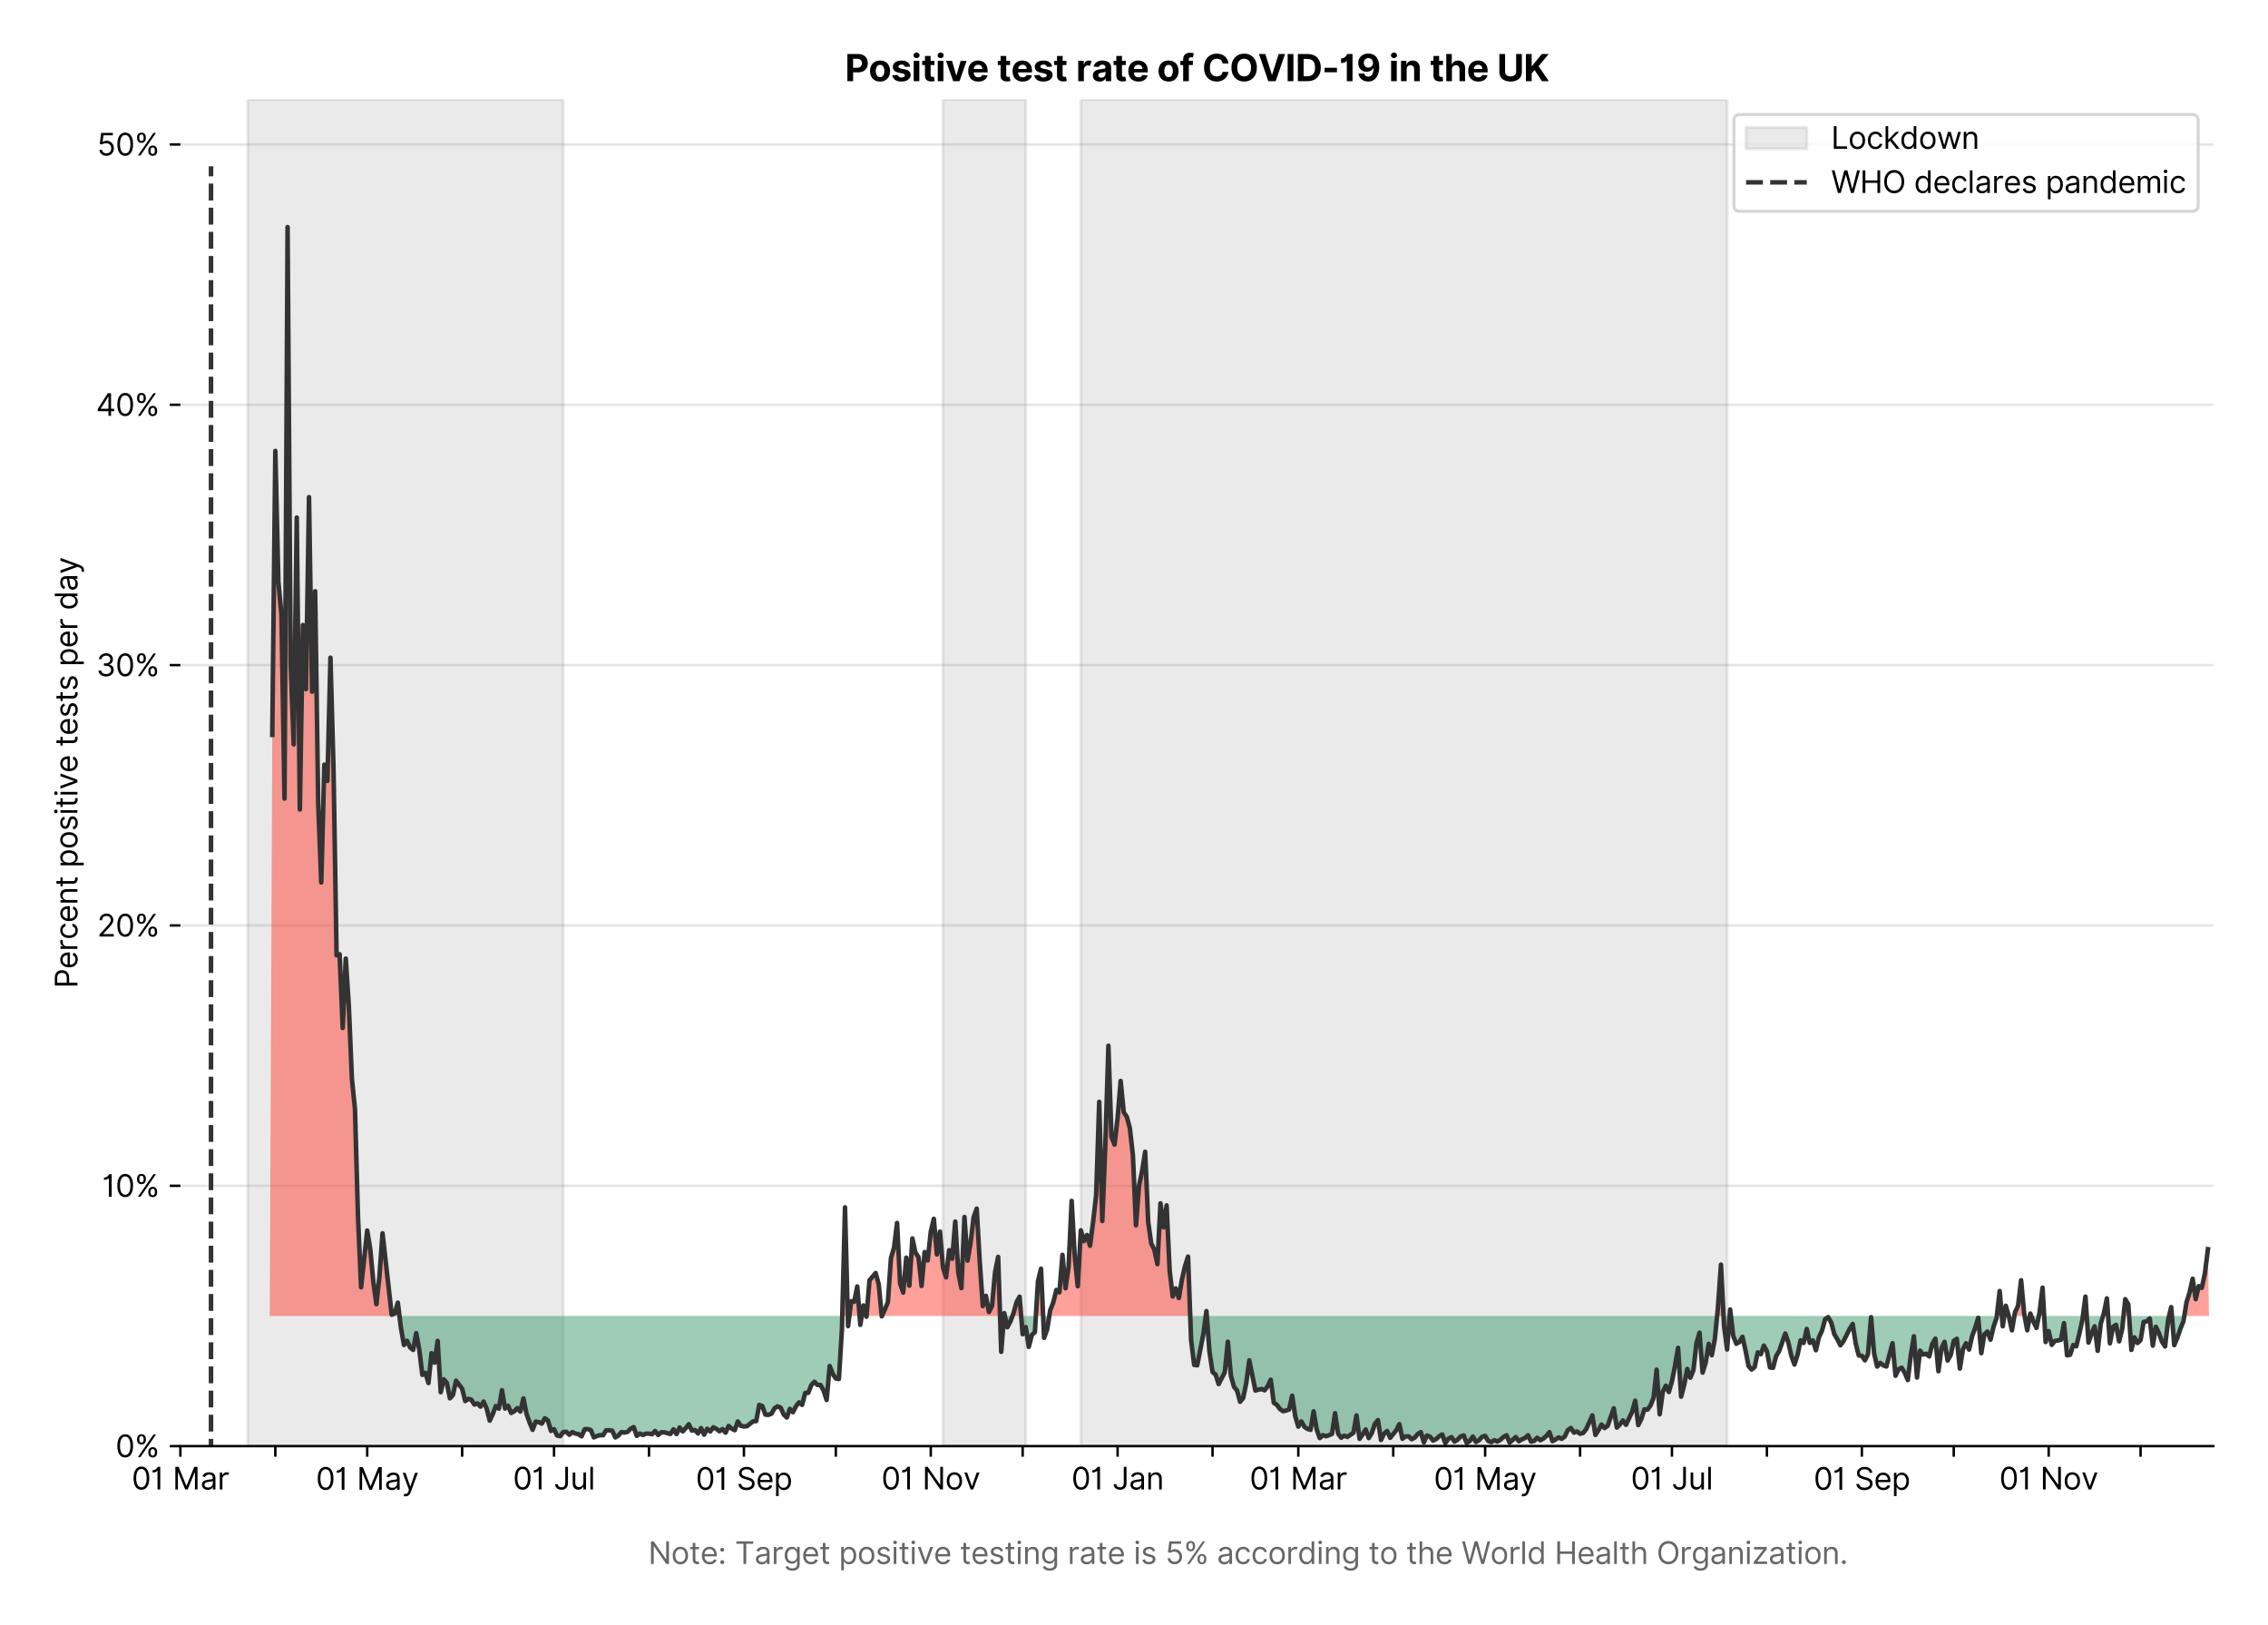 <?xml version="1.0" encoding="utf-8" standalone="no"?>
<!DOCTYPE svg PUBLIC "-//W3C//DTD SVG 1.1//EN"
  "http://www.w3.org/Graphics/SVG/1.1/DTD/svg11.dtd">
<svg xmlns:xlink="http://www.w3.org/1999/xlink" viewBox="0 0 747.013 535.215" xmlns="http://www.w3.org/2000/svg" version="1.1">
 <defs>
  <style type="text/css">*{stroke-linejoin: round; stroke-linecap: butt}</style>
 </defs>
 <g id="figure_1">
  <g id="patch_1">
   <path d="M 0 535.215 
L 747.013 535.215 
L 747.013 0 
L 0 0 
z
" style="fill: #ffffff"/>
  </g>
  <g id="axes_1">
   <g id="patch_2">
    <path d="M 59.413 476.248 
L 729.013 476.248 
L 729.013 32.728 
L 59.413 32.728 
z
" style="fill: #ffffff"/>
   </g>
   <g id="matplotlib.axis_1">
    <g id="xtick_1">
     <g id="line2d_1">
      <defs>
       <path id="ma16062acbc" d="M 0 0 
L 0 3.5 
" style="stroke: #000000; stroke-width: 0.8"/>
      </defs>
      <g>
       <use xlink:href="#ma16062acbc" x="59.413" y="476.248" style="stroke: #000000; stroke-width: 0.8"/>
      </g>
     </g>
     <g id="text_1">
      <!-- 01 Mar -->
      <g transform="translate(43.376 490.522)scale(0.1 -0.1)">
       <defs>
        <path id="Inter-Regular-30" d="M 2000 -64 
Q 1230 -64 806 561 
Q 382 1186 382 2327 
Q 382 3459 809 4088 
Q 1236 4718 2000 4718 
Q 2764 4718 3191 4088 
Q 3618 3459 3618 2327 
Q 3618 1186 3194 561 
Q 2771 -64 2000 -64 
z
M 2000 436 
Q 2509 436 2791 927 
Q 3073 1418 3073 2327 
Q 3073 3234 2789 3730 
Q 2505 4227 2000 4227 
Q 1496 4227 1211 3730 
Q 927 3234 927 2327 
Q 927 1418 1210 927 
Q 1493 436 2000 436 
z
" transform="scale(0.016)"/>
        <path id="Inter-Regular-31" d="M 1973 4655 
L 1973 0 
L 1409 0 
L 1409 3836 
L 1373 3836 
Q 1341 3773 1209 3692 
Q 1077 3611 868 3551 
Q 659 3491 391 3491 
L 391 3964 
Q 661 3964 859 4061 
Q 1057 4159 1190 4291 
Q 1323 4423 1392 4529 
Q 1461 4636 1473 4655 
L 1973 4655 
z
" transform="scale(0.016)"/>
        <path id="Inter-Regular-20" transform="scale(0.016)"/>
        <path id="Inter-Regular-4d" d="M 564 4655 
L 1236 4655 
L 2818 791 
L 2873 791 
L 4455 4655 
L 5127 4655 
L 5127 0 
L 4600 0 
L 4600 3536 
L 4555 3536 
L 3100 0 
L 2591 0 
L 1136 3536 
L 1091 3536 
L 1091 0 
L 564 0 
L 564 4655 
z
" transform="scale(0.016)"/>
        <path id="Inter-Regular-61" d="M 1518 -82 
Q 1186 -82 916 44 
Q 646 170 486 410 
Q 327 650 327 991 
Q 327 1291 445 1478 
Q 564 1666 761 1773 
Q 959 1880 1199 1933 
Q 1439 1986 1682 2018 
Q 2000 2059 2199 2080 
Q 2398 2102 2490 2154 
Q 2582 2207 2582 2336 
L 2582 2355 
Q 2582 2691 2399 2877 
Q 2216 3064 1846 3064 
Q 1461 3064 1243 2895 
Q 1025 2727 936 2536 
L 427 2718 
Q 564 3036 792 3214 
Q 1021 3393 1292 3464 
Q 1564 3536 1827 3536 
Q 1996 3536 2215 3496 
Q 2434 3457 2640 3334 
Q 2846 3211 2982 2963 
Q 3118 2716 3118 2300 
L 3118 0 
L 2582 0 
L 2582 473 
L 2555 473 
Q 2500 359 2373 229 
Q 2246 100 2034 9 
Q 1823 -82 1518 -82 
z
M 1600 400 
Q 1918 400 2137 525 
Q 2357 650 2469 847 
Q 2582 1045 2582 1264 
L 2582 1755 
Q 2548 1714 2433 1681 
Q 2318 1648 2169 1624 
Q 2021 1600 1881 1583 
Q 1741 1566 1655 1555 
Q 1446 1527 1265 1467 
Q 1084 1407 974 1287 
Q 864 1168 864 964 
Q 864 684 1072 542 
Q 1280 400 1600 400 
z
" transform="scale(0.016)"/>
        <path id="Inter-Regular-72" d="M 491 0 
L 491 3491 
L 1009 3491 
L 1009 2964 
L 1046 2964 
Q 1139 3223 1389 3384 
Q 1639 3545 1955 3545 
Q 2100 3545 2209 3511 
Q 2318 3477 2400 3418 
L 2218 2964 
Q 2161 2993 2085 3010 
Q 2009 3027 1909 3027 
Q 1527 3027 1277 2794 
Q 1027 2561 1027 2209 
L 1027 0 
L 491 0 
z
" transform="scale(0.016)"/>
       </defs>
       <use xlink:href="#Inter-Regular-30"/>
       <use xlink:href="#Inter-Regular-31" x="62.5"/>
       <use xlink:href="#Inter-Regular-20" x="106.676"/>
       <use xlink:href="#Inter-Regular-4d" x="134.801"/>
       <use xlink:href="#Inter-Regular-61" x="225.994"/>
       <use xlink:href="#Inter-Regular-72" x="282.386"/>
      </g>
     </g>
    </g>
    <g id="xtick_2">
     <g id="line2d_2">
      <g>
       <use xlink:href="#ma16062acbc" x="90.685" y="476.248" style="stroke: #000000; stroke-width: 0.8"/>
      </g>
     </g>
    </g>
    <g id="xtick_3">
     <g id="line2d_3">
      <g>
       <use xlink:href="#ma16062acbc" x="120.949" y="476.248" style="stroke: #000000; stroke-width: 0.8"/>
      </g>
     </g>
     <g id="text_2">
      <!-- 01 May -->
      <g transform="translate(104.046 490.62)scale(0.1 -0.1)">
       <defs>
        <path id="Inter-Regular-79" d="M 818 -1355 
Q 682 -1355 575 -1333 
Q 468 -1311 427 -1291 
L 564 -818 
Q 857 -893 1053 -814 
Q 1250 -736 1391 -345 
L 1509 -18 
L 218 3491 
L 800 3491 
L 1764 709 
L 1800 709 
L 2764 3491 
L 3346 3491 
L 1846 -564 
Q 1550 -1355 818 -1355 
z
" transform="scale(0.016)"/>
       </defs>
       <use xlink:href="#Inter-Regular-30"/>
       <use xlink:href="#Inter-Regular-31" x="62.5"/>
       <use xlink:href="#Inter-Regular-20" x="106.676"/>
       <use xlink:href="#Inter-Regular-4d" x="134.801"/>
       <use xlink:href="#Inter-Regular-61" x="225.994"/>
       <use xlink:href="#Inter-Regular-79" x="282.386"/>
      </g>
     </g>
    </g>
    <g id="xtick_4">
     <g id="line2d_4">
      <g>
       <use xlink:href="#ma16062acbc" x="152.222" y="476.248" style="stroke: #000000; stroke-width: 0.8"/>
      </g>
     </g>
    </g>
    <g id="xtick_5">
     <g id="line2d_5">
      <g>
       <use xlink:href="#ma16062acbc" x="182.485" y="476.248" style="stroke: #000000; stroke-width: 0.8"/>
      </g>
     </g>
     <g id="text_3">
      <!-- 01 Jul -->
      <g transform="translate(168.942 490.522)scale(0.1 -0.1)">
       <defs>
        <path id="Inter-Regular-4a" d="M 2346 4655 
L 2909 4655 
L 2909 1327 
Q 2909 657 2549 296 
Q 2189 -64 1582 -64 
Q 1200 -64 902 76 
Q 605 216 434 475 
Q 264 734 264 1091 
L 818 1091 
Q 818 795 1034 615 
Q 1250 436 1582 436 
Q 1948 436 2147 664 
Q 2346 893 2346 1327 
L 2346 4655 
z
" transform="scale(0.016)"/>
        <path id="Inter-Regular-75" d="M 2691 1427 
L 2691 3491 
L 3227 3491 
L 3227 0 
L 2691 0 
L 2691 591 
L 2655 591 
Q 2532 325 2273 140 
Q 2014 -45 1618 -45 
Q 1127 -45 809 280 
Q 491 605 491 1273 
L 491 3491 
L 1027 3491 
L 1027 1309 
Q 1027 927 1242 700 
Q 1457 473 1791 473 
Q 1991 473 2199 575 
Q 2407 677 2549 888 
Q 2691 1100 2691 1427 
z
" transform="scale(0.016)"/>
        <path id="Inter-Regular-6c" d="M 1027 4655 
L 1027 0 
L 491 0 
L 491 4655 
L 1027 4655 
z
" transform="scale(0.016)"/>
       </defs>
       <use xlink:href="#Inter-Regular-30"/>
       <use xlink:href="#Inter-Regular-31" x="62.5"/>
       <use xlink:href="#Inter-Regular-20" x="106.676"/>
       <use xlink:href="#Inter-Regular-4a" x="134.801"/>
       <use xlink:href="#Inter-Regular-75" x="189.063"/>
       <use xlink:href="#Inter-Regular-6c" x="247.159"/>
      </g>
     </g>
    </g>
    <g id="xtick_6">
     <g id="line2d_6">
      <g>
       <use xlink:href="#ma16062acbc" x="213.758" y="476.248" style="stroke: #000000; stroke-width: 0.8"/>
      </g>
     </g>
    </g>
    <g id="xtick_7">
     <g id="line2d_7">
      <g>
       <use xlink:href="#ma16062acbc" x="245.031" y="476.248" style="stroke: #000000; stroke-width: 0.8"/>
      </g>
     </g>
     <g id="text_4">
      <!-- 01 Sep -->
      <g transform="translate(229.143 490.62)scale(0.1 -0.1)">
       <defs>
        <path id="Inter-Regular-53" d="M 3109 3491 
Q 3068 3836 2777 4027 
Q 2486 4218 2064 4218 
Q 1600 4218 1318 3999 
Q 1036 3780 1036 3445 
Q 1036 3195 1189 3042 
Q 1343 2889 1553 2803 
Q 1764 2718 1936 2673 
L 2409 2545 
Q 2591 2498 2815 2414 
Q 3039 2330 3244 2185 
Q 3450 2041 3584 1816 
Q 3718 1591 3718 1264 
Q 3718 886 3521 581 
Q 3325 277 2949 97 
Q 2573 -82 2036 -82 
Q 1286 -82 845 272 
Q 405 627 364 1200 
L 946 1200 
Q 968 936 1124 764 
Q 1280 593 1519 510 
Q 1759 427 2036 427 
Q 2359 427 2616 533 
Q 2873 639 3023 828 
Q 3173 1018 3173 1273 
Q 3173 1505 3043 1650 
Q 2914 1795 2702 1886 
Q 2491 1977 2246 2045 
L 1673 2209 
Q 1127 2366 809 2657 
Q 491 2948 491 3418 
Q 491 3809 703 4101 
Q 916 4393 1276 4555 
Q 1636 4718 2082 4718 
Q 2532 4718 2882 4558 
Q 3232 4398 3437 4120 
Q 3643 3843 3655 3491 
L 3109 3491 
z
" transform="scale(0.016)"/>
        <path id="Inter-Regular-65" d="M 1955 -73 
Q 1450 -73 1085 151 
Q 721 375 524 778 
Q 327 1182 327 1718 
Q 327 2255 524 2665 
Q 721 3075 1074 3305 
Q 1427 3536 1900 3536 
Q 2173 3536 2439 3445 
Q 2705 3355 2923 3151 
Q 3141 2948 3270 2614 
Q 3400 2280 3400 1791 
L 3400 1564 
L 866 1564 
Q 884 1005 1183 707 
Q 1482 409 1955 409 
Q 2271 409 2498 545 
Q 2725 682 2827 955 
L 3346 809 
Q 3223 414 2854 170 
Q 2486 -73 1955 -73 
z
M 866 2027 
L 2855 2027 
Q 2855 2470 2595 2762 
Q 2336 3055 1900 3055 
Q 1593 3055 1368 2911 
Q 1143 2768 1013 2533 
Q 884 2298 866 2027 
z
" transform="scale(0.016)"/>
        <path id="Inter-Regular-70" d="M 491 -1309 
L 491 3491 
L 1009 3491 
L 1009 2936 
L 1073 2936 
Q 1132 3027 1237 3169 
Q 1343 3311 1542 3423 
Q 1741 3536 2082 3536 
Q 2523 3536 2859 3315 
Q 3196 3095 3384 2690 
Q 3573 2286 3573 1736 
Q 3573 1182 3384 776 
Q 3196 370 2861 148 
Q 2527 -73 2091 -73 
Q 1755 -73 1552 39 
Q 1350 152 1241 296 
Q 1132 441 1073 536 
L 1027 536 
L 1027 -1309 
L 491 -1309 
z
M 1018 1745 
Q 1018 1152 1276 780 
Q 1534 409 2018 409 
Q 2355 409 2581 587 
Q 2807 766 2921 1069 
Q 3036 1373 3036 1745 
Q 3036 2114 2923 2410 
Q 2811 2707 2585 2881 
Q 2359 3055 2018 3055 
Q 1527 3055 1272 2693 
Q 1018 2332 1018 1745 
z
" transform="scale(0.016)"/>
       </defs>
       <use xlink:href="#Inter-Regular-30"/>
       <use xlink:href="#Inter-Regular-31" x="62.5"/>
       <use xlink:href="#Inter-Regular-20" x="106.676"/>
       <use xlink:href="#Inter-Regular-53" x="134.801"/>
       <use xlink:href="#Inter-Regular-65" x="198.58"/>
       <use xlink:href="#Inter-Regular-70" x="256.818"/>
      </g>
     </g>
    </g>
    <g id="xtick_8">
     <g id="line2d_8">
      <g>
       <use xlink:href="#ma16062acbc" x="275.295" y="476.248" style="stroke: #000000; stroke-width: 0.8"/>
      </g>
     </g>
    </g>
    <g id="xtick_9">
     <g id="line2d_9">
      <g>
       <use xlink:href="#ma16062acbc" x="306.567" y="476.248" style="stroke: #000000; stroke-width: 0.8"/>
      </g>
     </g>
     <g id="text_5">
      <!-- 01 Nov -->
      <g transform="translate(290.296 490.522)scale(0.1 -0.1)">
       <defs>
        <path id="Inter-Regular-4e" d="M 4255 4655 
L 4255 0 
L 3709 0 
L 1173 3655 
L 1127 3655 
L 1127 0 
L 564 0 
L 564 4655 
L 1109 4655 
L 3655 991 
L 3700 991 
L 3700 4655 
L 4255 4655 
z
" transform="scale(0.016)"/>
        <path id="Inter-Regular-6f" d="M 1909 -73 
Q 1436 -73 1080 152 
Q 725 377 526 781 
Q 327 1186 327 1727 
Q 327 2273 526 2679 
Q 725 3086 1080 3311 
Q 1436 3536 1909 3536 
Q 2382 3536 2737 3311 
Q 3093 3086 3292 2679 
Q 3491 2273 3491 1727 
Q 3491 1186 3292 781 
Q 3093 377 2737 152 
Q 2382 -73 1909 -73 
z
M 1909 409 
Q 2268 409 2500 593 
Q 2732 777 2843 1077 
Q 2955 1377 2955 1727 
Q 2955 2077 2843 2379 
Q 2732 2682 2500 2868 
Q 2268 3055 1909 3055 
Q 1550 3055 1318 2868 
Q 1086 2682 975 2379 
Q 864 2077 864 1727 
Q 864 1377 975 1077 
Q 1086 777 1318 593 
Q 1550 409 1909 409 
z
" transform="scale(0.016)"/>
        <path id="Inter-Regular-76" d="M 3346 3491 
L 2055 0 
L 1509 0 
L 218 3491 
L 800 3491 
L 1764 709 
L 1800 709 
L 2764 3491 
L 3346 3491 
z
" transform="scale(0.016)"/>
       </defs>
       <use xlink:href="#Inter-Regular-30"/>
       <use xlink:href="#Inter-Regular-31" x="62.5"/>
       <use xlink:href="#Inter-Regular-20" x="106.676"/>
       <use xlink:href="#Inter-Regular-4e" x="134.801"/>
       <use xlink:href="#Inter-Regular-6f" x="210.085"/>
       <use xlink:href="#Inter-Regular-76" x="269.744"/>
      </g>
     </g>
    </g>
    <g id="xtick_10">
     <g id="line2d_10">
      <g>
       <use xlink:href="#ma16062acbc" x="336.831" y="476.248" style="stroke: #000000; stroke-width: 0.8"/>
      </g>
     </g>
    </g>
    <g id="xtick_11">
     <g id="line2d_11">
      <g>
       <use xlink:href="#ma16062acbc" x="368.104" y="476.248" style="stroke: #000000; stroke-width: 0.8"/>
      </g>
     </g>
     <g id="text_6">
      <!-- 01 Jan -->
      <g transform="translate(352.905 490.522)scale(0.1 -0.1)">
       <defs>
        <path id="Inter-Regular-6e" d="M 1027 2100 
L 1027 0 
L 491 0 
L 491 3491 
L 1009 3491 
L 1009 2945 
L 1055 2945 
Q 1177 3211 1427 3373 
Q 1677 3536 2073 3536 
Q 2602 3536 2928 3211 
Q 3255 2886 3255 2218 
L 3255 0 
L 2718 0 
L 2718 2182 
Q 2718 2593 2504 2824 
Q 2291 3055 1918 3055 
Q 1534 3055 1280 2806 
Q 1027 2557 1027 2100 
z
" transform="scale(0.016)"/>
       </defs>
       <use xlink:href="#Inter-Regular-30"/>
       <use xlink:href="#Inter-Regular-31" x="62.5"/>
       <use xlink:href="#Inter-Regular-20" x="106.676"/>
       <use xlink:href="#Inter-Regular-4a" x="134.801"/>
       <use xlink:href="#Inter-Regular-61" x="189.063"/>
       <use xlink:href="#Inter-Regular-6e" x="245.455"/>
      </g>
     </g>
    </g>
    <g id="xtick_12">
     <g id="line2d_12">
      <g>
       <use xlink:href="#ma16062acbc" x="399.376" y="476.248" style="stroke: #000000; stroke-width: 0.8"/>
      </g>
     </g>
    </g>
    <g id="xtick_13">
     <g id="line2d_13">
      <g>
       <use xlink:href="#ma16062acbc" x="427.623" y="476.248" style="stroke: #000000; stroke-width: 0.8"/>
      </g>
     </g>
     <g id="text_7">
      <!-- 01 Mar -->
      <g transform="translate(411.586 490.522)scale(0.1 -0.1)">
       <use xlink:href="#Inter-Regular-30"/>
       <use xlink:href="#Inter-Regular-31" x="62.5"/>
       <use xlink:href="#Inter-Regular-20" x="106.676"/>
       <use xlink:href="#Inter-Regular-4d" x="134.801"/>
       <use xlink:href="#Inter-Regular-61" x="225.994"/>
       <use xlink:href="#Inter-Regular-72" x="282.386"/>
      </g>
     </g>
    </g>
    <g id="xtick_14">
     <g id="line2d_14">
      <g>
       <use xlink:href="#ma16062acbc" x="458.895" y="476.248" style="stroke: #000000; stroke-width: 0.8"/>
      </g>
     </g>
    </g>
    <g id="xtick_15">
     <g id="line2d_15">
      <g>
       <use xlink:href="#ma16062acbc" x="489.159" y="476.248" style="stroke: #000000; stroke-width: 0.8"/>
      </g>
     </g>
     <g id="text_8">
      <!-- 01 May -->
      <g transform="translate(472.256 490.62)scale(0.1 -0.1)">
       <use xlink:href="#Inter-Regular-30"/>
       <use xlink:href="#Inter-Regular-31" x="62.5"/>
       <use xlink:href="#Inter-Regular-20" x="106.676"/>
       <use xlink:href="#Inter-Regular-4d" x="134.801"/>
       <use xlink:href="#Inter-Regular-61" x="225.994"/>
       <use xlink:href="#Inter-Regular-79" x="282.386"/>
      </g>
     </g>
    </g>
    <g id="xtick_16">
     <g id="line2d_16">
      <g>
       <use xlink:href="#ma16062acbc" x="520.432" y="476.248" style="stroke: #000000; stroke-width: 0.8"/>
      </g>
     </g>
    </g>
    <g id="xtick_17">
     <g id="line2d_17">
      <g>
       <use xlink:href="#ma16062acbc" x="550.696" y="476.248" style="stroke: #000000; stroke-width: 0.8"/>
      </g>
     </g>
     <g id="text_9">
      <!-- 01 Jul -->
      <g transform="translate(537.152 490.522)scale(0.1 -0.1)">
       <use xlink:href="#Inter-Regular-30"/>
       <use xlink:href="#Inter-Regular-31" x="62.5"/>
       <use xlink:href="#Inter-Regular-20" x="106.676"/>
       <use xlink:href="#Inter-Regular-4a" x="134.801"/>
       <use xlink:href="#Inter-Regular-75" x="189.063"/>
       <use xlink:href="#Inter-Regular-6c" x="247.159"/>
      </g>
     </g>
    </g>
    <g id="xtick_18">
     <g id="line2d_18">
      <g>
       <use xlink:href="#ma16062acbc" x="581.968" y="476.248" style="stroke: #000000; stroke-width: 0.8"/>
      </g>
     </g>
    </g>
    <g id="xtick_19">
     <g id="line2d_19">
      <g>
       <use xlink:href="#ma16062acbc" x="613.241" y="476.248" style="stroke: #000000; stroke-width: 0.8"/>
      </g>
     </g>
     <g id="text_10">
      <!-- 01 Sep -->
      <g transform="translate(597.353 490.62)scale(0.1 -0.1)">
       <use xlink:href="#Inter-Regular-30"/>
       <use xlink:href="#Inter-Regular-31" x="62.5"/>
       <use xlink:href="#Inter-Regular-20" x="106.676"/>
       <use xlink:href="#Inter-Regular-53" x="134.801"/>
       <use xlink:href="#Inter-Regular-65" x="198.58"/>
       <use xlink:href="#Inter-Regular-70" x="256.818"/>
      </g>
     </g>
    </g>
    <g id="xtick_20">
     <g id="line2d_20">
      <g>
       <use xlink:href="#ma16062acbc" x="643.505" y="476.248" style="stroke: #000000; stroke-width: 0.8"/>
      </g>
     </g>
    </g>
    <g id="xtick_21">
     <g id="line2d_21">
      <g>
       <use xlink:href="#ma16062acbc" x="674.777" y="476.248" style="stroke: #000000; stroke-width: 0.8"/>
      </g>
     </g>
     <g id="text_11">
      <!-- 01 Nov -->
      <g transform="translate(658.506 490.522)scale(0.1 -0.1)">
       <use xlink:href="#Inter-Regular-30"/>
       <use xlink:href="#Inter-Regular-31" x="62.5"/>
       <use xlink:href="#Inter-Regular-20" x="106.676"/>
       <use xlink:href="#Inter-Regular-4e" x="134.801"/>
       <use xlink:href="#Inter-Regular-6f" x="210.085"/>
       <use xlink:href="#Inter-Regular-76" x="269.744"/>
      </g>
     </g>
    </g>
    <g id="xtick_22">
     <g id="line2d_22">
      <g>
       <use xlink:href="#ma16062acbc" x="705.041" y="476.248" style="stroke: #000000; stroke-width: 0.8"/>
      </g>
     </g>
    </g>
    <g id="text_12">
     <!--  -->
     <g style="fill: #666666" transform="translate(394.212 504.011)scale(0.1 -0.1)"/>
     <!--             Note: Target positive testing rate is 5% according to the World Health Organization. -->
     <g style="fill: #666666" transform="translate(179.766 515.056)scale(0.1 -0.1)">
      <defs>
       <path id="Inter-Regular-74" d="M 2009 3491 
L 2009 3036 
L 1264 3036 
L 1264 1000 
Q 1264 773 1331 660 
Q 1398 548 1503 510 
Q 1609 473 1727 473 
Q 1816 473 1873 483 
Q 1930 493 1964 500 
L 2073 18 
Q 2018 -2 1920 -23 
Q 1823 -45 1673 -45 
Q 1446 -45 1228 52 
Q 1011 150 869 350 
Q 727 550 727 855 
L 727 3036 
L 200 3036 
L 200 3491 
L 727 3491 
L 727 4327 
L 1264 4327 
L 1264 3491 
L 2009 3491 
z
" transform="scale(0.016)"/>
       <path id="Inter-Regular-3a" d="M 882 -36 
Q 714 -36 593 84 
Q 473 205 473 373 
Q 473 541 593 661 
Q 714 782 882 782 
Q 1050 782 1170 661 
Q 1291 541 1291 373 
Q 1291 205 1170 84 
Q 1050 -36 882 -36 
z
M 882 2524 
Q 714 2524 593 2644 
Q 473 2765 473 2933 
Q 473 3101 593 3221 
Q 714 3342 882 3342 
Q 1050 3342 1170 3221 
Q 1291 3101 1291 2933 
Q 1291 2765 1170 2644 
Q 1050 2524 882 2524 
z
" transform="scale(0.016)"/>
       <path id="Inter-Regular-54" d="M 309 4155 
L 309 4655 
L 3800 4655 
L 3800 4155 
L 2336 4155 
L 2336 0 
L 1773 0 
L 1773 4155 
L 309 4155 
z
" transform="scale(0.016)"/>
       <path id="Inter-Regular-67" d="M 1900 -1382 
Q 1316 -1382 976 -1169 
Q 636 -957 473 -682 
L 900 -382 
Q 973 -477 1084 -601 
Q 1196 -725 1390 -817 
Q 1584 -909 1900 -909 
Q 2323 -909 2598 -704 
Q 2873 -500 2873 -64 
L 2873 645 
L 2827 645 
Q 2768 550 2660 410 
Q 2552 270 2351 162 
Q 2150 55 1809 55 
Q 1386 55 1051 255 
Q 716 455 521 836 
Q 327 1218 327 1764 
Q 327 2300 516 2699 
Q 705 3098 1041 3317 
Q 1377 3536 1818 3536 
Q 2159 3536 2360 3423 
Q 2561 3311 2669 3169 
Q 2777 3027 2836 2936 
L 2891 2936 
L 2891 3491 
L 3409 3491 
L 3409 -100 
Q 3409 -550 3205 -833 
Q 3002 -1116 2660 -1249 
Q 2318 -1382 1900 -1382 
z
M 1882 536 
Q 2366 536 2624 864 
Q 2882 1193 2882 1773 
Q 2882 2339 2627 2697 
Q 2373 3055 1882 3055 
Q 1541 3055 1315 2882 
Q 1089 2709 976 2418 
Q 864 2127 864 1773 
Q 864 1227 1120 881 
Q 1377 536 1882 536 
z
" transform="scale(0.016)"/>
       <path id="Inter-Regular-73" d="M 2964 2709 
L 2482 2573 
Q 2411 2755 2245 2914 
Q 2080 3073 1727 3073 
Q 1407 3073 1194 2926 
Q 982 2780 982 2555 
Q 982 2355 1127 2239 
Q 1273 2123 1582 2045 
L 2100 1918 
Q 3027 1691 3027 973 
Q 3027 673 2855 436 
Q 2684 200 2377 63 
Q 2071 -73 1664 -73 
Q 1130 -73 780 159 
Q 430 391 336 836 
L 846 964 
Q 989 400 1655 400 
Q 2030 400 2251 560 
Q 2473 720 2473 945 
Q 2473 1316 1955 1436 
L 1373 1573 
Q 893 1686 669 1926 
Q 446 2166 446 2527 
Q 446 2823 613 3050 
Q 780 3277 1069 3406 
Q 1359 3536 1727 3536 
Q 2246 3536 2542 3309 
Q 2839 3082 2964 2709 
z
" transform="scale(0.016)"/>
       <path id="Inter-Regular-69" d="M 491 0 
L 491 3491 
L 1027 3491 
L 1027 0 
L 491 0 
z
M 764 4073 
Q 607 4073 494 4179 
Q 382 4286 382 4436 
Q 382 4586 494 4693 
Q 607 4800 764 4800 
Q 921 4800 1033 4693 
Q 1146 4586 1146 4436 
Q 1146 4286 1033 4179 
Q 921 4073 764 4073 
z
" transform="scale(0.016)"/>
       <path id="Inter-Regular-35" d="M 1936 -64 
Q 1536 -64 1216 95 
Q 896 255 702 532 
Q 509 809 491 1164 
L 1036 1164 
Q 1068 848 1324 642 
Q 1580 436 1936 436 
Q 2223 436 2447 570 
Q 2671 705 2799 940 
Q 2927 1175 2927 1473 
Q 2927 1777 2794 2017 
Q 2661 2257 2429 2395 
Q 2198 2534 1900 2536 
Q 1686 2539 1461 2472 
Q 1236 2405 1091 2300 
L 564 2364 
L 846 4655 
L 3264 4655 
L 3264 4155 
L 1318 4155 
L 1155 2782 
L 1182 2782 
Q 1325 2895 1541 2970 
Q 1757 3045 1991 3045 
Q 2418 3045 2753 2842 
Q 3089 2639 3281 2286 
Q 3473 1934 3473 1482 
Q 3473 1036 3274 687 
Q 3075 339 2727 137 
Q 2380 -64 1936 -64 
z
" transform="scale(0.016)"/>
       <path id="Inter-Regular-25" d="M 2855 873 
L 2855 1118 
Q 2855 1373 2960 1585 
Q 3066 1798 3269 1926 
Q 3473 2055 3764 2055 
Q 4059 2055 4259 1926 
Q 4459 1798 4561 1585 
Q 4664 1373 4664 1118 
L 4664 873 
Q 4664 618 4560 405 
Q 4457 193 4256 64 
Q 4055 -64 3764 -64 
Q 3468 -64 3266 64 
Q 3064 193 2959 405 
Q 2855 618 2855 873 
z
M 536 3536 
L 536 3782 
Q 536 4036 642 4248 
Q 748 4461 951 4589 
Q 1155 4718 1446 4718 
Q 1741 4718 1941 4589 
Q 2141 4461 2243 4248 
Q 2346 4036 2346 3782 
L 2346 3536 
Q 2346 3282 2242 3069 
Q 2139 2857 1937 2728 
Q 1736 2600 1446 2600 
Q 1150 2600 948 2728 
Q 746 2857 641 3069 
Q 536 3282 536 3536 
z
M 709 0 
L 3909 4655 
L 4427 4655 
L 1227 0 
L 709 0 
z
M 3318 1118 
L 3318 873 
Q 3318 661 3418 494 
Q 3518 327 3764 327 
Q 4002 327 4101 494 
Q 4200 661 4200 873 
L 4200 1118 
Q 4200 1330 4104 1497 
Q 4009 1664 3764 1664 
Q 3525 1664 3421 1497 
Q 3318 1330 3318 1118 
z
M 1000 3782 
L 1000 3536 
Q 1000 3325 1100 3158 
Q 1200 2991 1446 2991 
Q 1684 2991 1783 3158 
Q 1882 3325 1882 3536 
L 1882 3782 
Q 1882 3993 1786 4160 
Q 1691 4327 1446 4327 
Q 1207 4327 1103 4160 
Q 1000 3993 1000 3782 
z
" transform="scale(0.016)"/>
       <path id="Inter-Regular-63" d="M 1909 -73 
Q 1418 -73 1063 159 
Q 709 391 518 798 
Q 327 1205 327 1727 
Q 327 2259 524 2667 
Q 721 3075 1074 3305 
Q 1427 3536 1900 3536 
Q 2268 3536 2563 3400 
Q 2859 3264 3047 3018 
Q 3236 2773 3282 2445 
L 2746 2445 
Q 2684 2684 2474 2869 
Q 2264 3055 1909 3055 
Q 1439 3055 1151 2697 
Q 864 2339 864 1745 
Q 864 1139 1148 774 
Q 1432 409 1909 409 
Q 2223 409 2447 570 
Q 2671 732 2746 1018 
L 3282 1018 
Q 3236 709 3058 462 
Q 2880 216 2588 71 
Q 2296 -73 1909 -73 
z
" transform="scale(0.016)"/>
       <path id="Inter-Regular-64" d="M 1809 -73 
Q 1373 -73 1039 148 
Q 705 370 516 776 
Q 327 1182 327 1736 
Q 327 2286 516 2690 
Q 705 3095 1041 3315 
Q 1377 3536 1818 3536 
Q 2159 3536 2358 3423 
Q 2557 3311 2662 3169 
Q 2768 3027 2827 2936 
L 2873 2936 
L 2873 4655 
L 3409 4655 
L 3409 0 
L 2891 0 
L 2891 536 
L 2827 536 
Q 2768 441 2659 296 
Q 2550 152 2348 39 
Q 2146 -73 1809 -73 
z
M 1882 409 
Q 2366 409 2624 780 
Q 2882 1152 2882 1745 
Q 2882 2332 2627 2693 
Q 2373 3055 1882 3055 
Q 1541 3055 1315 2881 
Q 1089 2707 976 2410 
Q 864 2114 864 1745 
Q 864 1373 978 1069 
Q 1093 766 1319 587 
Q 1546 409 1882 409 
z
" transform="scale(0.016)"/>
       <path id="Inter-Regular-68" d="M 1027 2100 
L 1027 0 
L 491 0 
L 491 4655 
L 1027 4655 
L 1027 2945 
L 1073 2945 
Q 1196 3216 1442 3376 
Q 1689 3536 2100 3536 
Q 2636 3536 2963 3213 
Q 3291 2891 3291 2218 
L 3291 0 
L 2755 0 
L 2755 2182 
Q 2755 2598 2540 2826 
Q 2325 3055 1946 3055 
Q 1548 3055 1287 2806 
Q 1027 2557 1027 2100 
z
" transform="scale(0.016)"/>
       <path id="Inter-Regular-57" d="M 1409 0 
L 136 4655 
L 709 4655 
L 1682 864 
L 1727 864 
L 2718 4655 
L 3355 4655 
L 4346 864 
L 4391 864 
L 5364 4655 
L 5936 4655 
L 4664 0 
L 4082 0 
L 3055 3709 
L 3018 3709 
L 1991 0 
L 1409 0 
z
" transform="scale(0.016)"/>
       <path id="Inter-Regular-48" d="M 564 0 
L 564 4655 
L 1127 4655 
L 1127 2582 
L 3609 2582 
L 3609 4655 
L 4173 4655 
L 4173 0 
L 3609 0 
L 3609 2082 
L 1127 2082 
L 1127 0 
L 564 0 
z
" transform="scale(0.016)"/>
       <path id="Inter-Regular-4f" d="M 4491 2327 
Q 4491 1591 4225 1054 
Q 3959 518 3495 227 
Q 3032 -64 2436 -64 
Q 1841 -64 1377 227 
Q 914 518 648 1054 
Q 382 1591 382 2327 
Q 382 3064 648 3600 
Q 914 4136 1377 4427 
Q 1841 4718 2436 4718 
Q 3032 4718 3495 4427 
Q 3959 4136 4225 3600 
Q 4491 3064 4491 2327 
z
M 3946 2327 
Q 3946 2932 3744 3348 
Q 3543 3764 3201 3977 
Q 2859 4191 2436 4191 
Q 2014 4191 1672 3977 
Q 1330 3764 1128 3348 
Q 927 2932 927 2327 
Q 927 1723 1128 1307 
Q 1330 891 1672 677 
Q 2014 464 2436 464 
Q 2859 464 3201 677 
Q 3543 891 3744 1307 
Q 3946 1723 3946 2327 
z
" transform="scale(0.016)"/>
       <path id="Inter-Regular-7a" d="M 391 0 
L 391 409 
L 2373 2955 
L 2373 2991 
L 455 2991 
L 455 3491 
L 3064 3491 
L 3064 3064 
L 1136 536 
L 1136 500 
L 3127 500 
L 3127 0 
L 391 0 
z
" transform="scale(0.016)"/>
       <path id="Inter-Regular-2e" d="M 882 -36 
Q 714 -36 593 84 
Q 473 205 473 373 
Q 473 541 593 661 
Q 714 782 882 782 
Q 1050 782 1170 661 
Q 1291 541 1291 373 
Q 1291 205 1170 84 
Q 1050 -36 882 -36 
z
" transform="scale(0.016)"/>
      </defs>
      <use xlink:href="#Inter-Regular-20"/>
      <use xlink:href="#Inter-Regular-20" x="28.125"/>
      <use xlink:href="#Inter-Regular-20" x="56.25"/>
      <use xlink:href="#Inter-Regular-20" x="84.375"/>
      <use xlink:href="#Inter-Regular-20" x="112.5"/>
      <use xlink:href="#Inter-Regular-20" x="140.625"/>
      <use xlink:href="#Inter-Regular-20" x="168.75"/>
      <use xlink:href="#Inter-Regular-20" x="196.875"/>
      <use xlink:href="#Inter-Regular-20" x="225"/>
      <use xlink:href="#Inter-Regular-20" x="253.125"/>
      <use xlink:href="#Inter-Regular-20" x="281.25"/>
      <use xlink:href="#Inter-Regular-20" x="309.375"/>
      <use xlink:href="#Inter-Regular-4e" x="337.5"/>
      <use xlink:href="#Inter-Regular-6f" x="412.784"/>
      <use xlink:href="#Inter-Regular-74" x="472.443"/>
      <use xlink:href="#Inter-Regular-65" x="508.807"/>
      <use xlink:href="#Inter-Regular-3a" x="567.046"/>
      <use xlink:href="#Inter-Regular-20" x="594.602"/>
      <use xlink:href="#Inter-Regular-54" x="622.727"/>
      <use xlink:href="#Inter-Regular-61" x="686.932"/>
      <use xlink:href="#Inter-Regular-72" x="743.324"/>
      <use xlink:href="#Inter-Regular-67" x="781.676"/>
      <use xlink:href="#Inter-Regular-65" x="842.614"/>
      <use xlink:href="#Inter-Regular-74" x="900.852"/>
      <use xlink:href="#Inter-Regular-20" x="937.216"/>
      <use xlink:href="#Inter-Regular-70" x="965.341"/>
      <use xlink:href="#Inter-Regular-6f" x="1026.279"/>
      <use xlink:href="#Inter-Regular-73" x="1085.938"/>
      <use xlink:href="#Inter-Regular-69" x="1138.21"/>
      <use xlink:href="#Inter-Regular-74" x="1161.932"/>
      <use xlink:href="#Inter-Regular-69" x="1198.296"/>
      <use xlink:href="#Inter-Regular-76" x="1222.017"/>
      <use xlink:href="#Inter-Regular-65" x="1277.699"/>
      <use xlink:href="#Inter-Regular-20" x="1335.938"/>
      <use xlink:href="#Inter-Regular-74" x="1364.063"/>
      <use xlink:href="#Inter-Regular-65" x="1400.426"/>
      <use xlink:href="#Inter-Regular-73" x="1458.665"/>
      <use xlink:href="#Inter-Regular-74" x="1510.938"/>
      <use xlink:href="#Inter-Regular-69" x="1547.301"/>
      <use xlink:href="#Inter-Regular-6e" x="1571.023"/>
      <use xlink:href="#Inter-Regular-67" x="1629.546"/>
      <use xlink:href="#Inter-Regular-20" x="1690.483"/>
      <use xlink:href="#Inter-Regular-72" x="1718.608"/>
      <use xlink:href="#Inter-Regular-61" x="1756.96"/>
      <use xlink:href="#Inter-Regular-74" x="1813.353"/>
      <use xlink:href="#Inter-Regular-65" x="1849.716"/>
      <use xlink:href="#Inter-Regular-20" x="1907.955"/>
      <use xlink:href="#Inter-Regular-69" x="1936.08"/>
      <use xlink:href="#Inter-Regular-73" x="1959.801"/>
      <use xlink:href="#Inter-Regular-20" x="2012.074"/>
      <use xlink:href="#Inter-Regular-35" x="2040.199"/>
      <use xlink:href="#Inter-Regular-25" x="2100.995"/>
      <use xlink:href="#Inter-Regular-20" x="2182.245"/>
      <use xlink:href="#Inter-Regular-61" x="2210.37"/>
      <use xlink:href="#Inter-Regular-63" x="2266.762"/>
      <use xlink:href="#Inter-Regular-63" x="2322.586"/>
      <use xlink:href="#Inter-Regular-6f" x="2378.409"/>
      <use xlink:href="#Inter-Regular-72" x="2438.069"/>
      <use xlink:href="#Inter-Regular-64" x="2476.421"/>
      <use xlink:href="#Inter-Regular-69" x="2538.495"/>
      <use xlink:href="#Inter-Regular-6e" x="2562.216"/>
      <use xlink:href="#Inter-Regular-67" x="2620.739"/>
      <use xlink:href="#Inter-Regular-20" x="2681.677"/>
      <use xlink:href="#Inter-Regular-74" x="2709.802"/>
      <use xlink:href="#Inter-Regular-6f" x="2746.165"/>
      <use xlink:href="#Inter-Regular-20" x="2805.824"/>
      <use xlink:href="#Inter-Regular-74" x="2833.949"/>
      <use xlink:href="#Inter-Regular-68" x="2870.313"/>
      <use xlink:href="#Inter-Regular-65" x="2929.404"/>
      <use xlink:href="#Inter-Regular-20" x="2987.643"/>
      <use xlink:href="#Inter-Regular-57" x="3015.768"/>
      <use xlink:href="#Inter-Regular-6f" x="3110.654"/>
      <use xlink:href="#Inter-Regular-72" x="3170.313"/>
      <use xlink:href="#Inter-Regular-6c" x="3208.665"/>
      <use xlink:href="#Inter-Regular-64" x="3232.387"/>
      <use xlink:href="#Inter-Regular-20" x="3294.461"/>
      <use xlink:href="#Inter-Regular-48" x="3322.586"/>
      <use xlink:href="#Inter-Regular-65" x="3396.591"/>
      <use xlink:href="#Inter-Regular-61" x="3454.83"/>
      <use xlink:href="#Inter-Regular-6c" x="3511.222"/>
      <use xlink:href="#Inter-Regular-74" x="3534.944"/>
      <use xlink:href="#Inter-Regular-68" x="3571.307"/>
      <use xlink:href="#Inter-Regular-20" x="3630.398"/>
      <use xlink:href="#Inter-Regular-4f" x="3658.523"/>
      <use xlink:href="#Inter-Regular-72" x="3734.66"/>
      <use xlink:href="#Inter-Regular-67" x="3773.012"/>
      <use xlink:href="#Inter-Regular-61" x="3833.949"/>
      <use xlink:href="#Inter-Regular-6e" x="3890.342"/>
      <use xlink:href="#Inter-Regular-69" x="3948.864"/>
      <use xlink:href="#Inter-Regular-7a" x="3972.586"/>
      <use xlink:href="#Inter-Regular-61" x="4026.705"/>
      <use xlink:href="#Inter-Regular-74" x="4083.097"/>
      <use xlink:href="#Inter-Regular-69" x="4119.461"/>
      <use xlink:href="#Inter-Regular-6f" x="4143.182"/>
      <use xlink:href="#Inter-Regular-6e" x="4202.842"/>
      <use xlink:href="#Inter-Regular-2e" x="4261.364"/>
     </g>
    </g>
   </g>
   <g id="matplotlib.axis_2">
    <g id="ytick_1">
     <g id="line2d_23">
      <path d="M 59.413 476.248 
L 729.013 476.248 
" clip-path="url(#p2705d7bf4b)" style="fill: none; stroke: #e5e5e5; stroke-width: 0.8; stroke-linecap: square"/>
     </g>
     <g id="line2d_24">
      <defs>
       <path id="m4788bb0392" d="M 0 0 
L -3.5 0 
" style="stroke: #000000; stroke-width: 0.8"/>
      </defs>
      <g>
       <use xlink:href="#m4788bb0392" x="59.413" y="476.248" style="stroke: #000000; stroke-width: 0.8"/>
      </g>
     </g>
     <g id="text_13">
      <!-- 0% -->
      <g transform="translate(38.038 479.885)scale(0.1 -0.1)">
       <use xlink:href="#Inter-Regular-30"/>
       <use xlink:href="#Inter-Regular-25" x="62.5"/>
      </g>
     </g>
    </g>
    <g id="ytick_2">
     <g id="line2d_25">
      <path d="M 59.413 390.515 
L 729.013 390.515 
" clip-path="url(#p2705d7bf4b)" style="fill: none; stroke: #e5e5e5; stroke-width: 0.8; stroke-linecap: square"/>
     </g>
     <g id="line2d_26">
      <g>
       <use xlink:href="#m4788bb0392" x="59.413" y="390.515" style="stroke: #000000; stroke-width: 0.8"/>
      </g>
     </g>
     <g id="text_14">
      <!-- 10% -->
      <g transform="translate(33.62 394.151)scale(0.1 -0.1)">
       <use xlink:href="#Inter-Regular-31"/>
       <use xlink:href="#Inter-Regular-30" x="44.176"/>
       <use xlink:href="#Inter-Regular-25" x="106.676"/>
      </g>
     </g>
    </g>
    <g id="ytick_3">
     <g id="line2d_27">
      <path d="M 59.413 304.781 
L 729.013 304.781 
" clip-path="url(#p2705d7bf4b)" style="fill: none; stroke: #e5e5e5; stroke-width: 0.8; stroke-linecap: square"/>
     </g>
     <g id="line2d_28">
      <g>
       <use xlink:href="#m4788bb0392" x="59.413" y="304.781" style="stroke: #000000; stroke-width: 0.8"/>
      </g>
     </g>
     <g id="text_15">
      <!-- 20% -->
      <g transform="translate(31.986 308.418)scale(0.1 -0.1)">
       <defs>
        <path id="Inter-Regular-32" d="M 482 0 
L 482 409 
L 2018 2091 
Q 2289 2386 2464 2605 
Q 2639 2825 2724 3019 
Q 2809 3214 2809 3427 
Q 2809 3795 2553 4011 
Q 2298 4227 1918 4227 
Q 1514 4227 1275 3985 
Q 1036 3743 1036 3345 
L 500 3345 
Q 500 3755 688 4064 
Q 877 4373 1203 4545 
Q 1530 4718 1936 4718 
Q 2346 4718 2661 4545 
Q 2977 4373 3156 4079 
Q 3336 3786 3336 3427 
Q 3336 3170 3244 2926 
Q 3152 2682 2926 2383 
Q 2700 2084 2300 1655 
L 1255 536 
L 1255 500 
L 3418 500 
L 3418 0 
L 482 0 
z
" transform="scale(0.016)"/>
       </defs>
       <use xlink:href="#Inter-Regular-32"/>
       <use xlink:href="#Inter-Regular-30" x="60.511"/>
       <use xlink:href="#Inter-Regular-25" x="123.011"/>
      </g>
     </g>
    </g>
    <g id="ytick_4">
     <g id="line2d_29">
      <path d="M 59.413 219.048 
L 729.013 219.048 
" clip-path="url(#p2705d7bf4b)" style="fill: none; stroke: #e5e5e5; stroke-width: 0.8; stroke-linecap: square"/>
     </g>
     <g id="line2d_30">
      <g>
       <use xlink:href="#m4788bb0392" x="59.413" y="219.048" style="stroke: #000000; stroke-width: 0.8"/>
      </g>
     </g>
     <g id="text_16">
      <!-- 30% -->
      <g transform="translate(31.673 222.684)scale(0.1 -0.1)">
       <defs>
        <path id="Inter-Regular-33" d="M 2055 -64 
Q 1605 -64 1253 90 
Q 902 245 696 521 
Q 491 798 473 1164 
L 1046 1164 
Q 1071 827 1356 631 
Q 1641 436 2046 436 
Q 2493 436 2783 664 
Q 3073 893 3073 1264 
Q 3073 1650 2787 1893 
Q 2502 2136 1973 2136 
L 1600 2136 
L 1600 2636 
L 1973 2636 
Q 2386 2636 2647 2856 
Q 2909 3077 2909 3445 
Q 2909 3798 2679 4012 
Q 2450 4227 2064 4227 
Q 1823 4227 1610 4139 
Q 1398 4052 1264 3887 
Q 1130 3723 1118 3491 
L 573 3491 
Q 586 3857 793 4133 
Q 1000 4409 1335 4563 
Q 1671 4718 2073 4718 
Q 2505 4718 2814 4544 
Q 3123 4370 3289 4086 
Q 3455 3802 3455 3473 
Q 3455 3080 3249 2802 
Q 3043 2525 2691 2418 
L 2691 2382 
Q 3132 2309 3379 2008 
Q 3627 1707 3627 1264 
Q 3627 884 3421 583 
Q 3216 282 2861 109 
Q 2507 -64 2055 -64 
z
" transform="scale(0.016)"/>
       </defs>
       <use xlink:href="#Inter-Regular-33"/>
       <use xlink:href="#Inter-Regular-30" x="63.636"/>
       <use xlink:href="#Inter-Regular-25" x="126.136"/>
      </g>
     </g>
    </g>
    <g id="ytick_5">
     <g id="line2d_31">
      <path d="M 59.413 133.314 
L 729.013 133.314 
" clip-path="url(#p2705d7bf4b)" style="fill: none; stroke: #e5e5e5; stroke-width: 0.8; stroke-linecap: square"/>
     </g>
     <g id="line2d_32">
      <g>
       <use xlink:href="#m4788bb0392" x="59.413" y="133.314" style="stroke: #000000; stroke-width: 0.8"/>
      </g>
     </g>
     <g id="text_17">
      <!-- 40% -->
      <g transform="translate(31.617 136.951)scale(0.1 -0.1)">
       <defs>
        <path id="Inter-Regular-34" d="M 373 955 
L 373 1418 
L 2418 4655 
L 3100 4655 
L 3100 1455 
L 3736 1455 
L 3736 955 
L 3100 955 
L 3100 0 
L 2564 0 
L 2564 955 
L 373 955 
z
M 2564 1455 
L 2564 3936 
L 2527 3936 
L 982 1491 
L 982 1455 
L 2564 1455 
z
" transform="scale(0.016)"/>
       </defs>
       <use xlink:href="#Inter-Regular-34"/>
       <use xlink:href="#Inter-Regular-30" x="64.205"/>
       <use xlink:href="#Inter-Regular-25" x="126.705"/>
      </g>
     </g>
    </g>
    <g id="ytick_6">
     <g id="line2d_33">
      <path d="M 59.413 47.581 
L 729.013 47.581 
" clip-path="url(#p2705d7bf4b)" style="fill: none; stroke: #e5e5e5; stroke-width: 0.8; stroke-linecap: square"/>
     </g>
     <g id="line2d_34">
      <g>
       <use xlink:href="#m4788bb0392" x="59.413" y="47.581" style="stroke: #000000; stroke-width: 0.8"/>
      </g>
     </g>
     <g id="text_18">
      <!-- 50% -->
      <g transform="translate(31.958 51.217)scale(0.1 -0.1)">
       <use xlink:href="#Inter-Regular-35"/>
       <use xlink:href="#Inter-Regular-30" x="60.795"/>
       <use xlink:href="#Inter-Regular-25" x="123.295"/>
      </g>
     </g>
    </g>
    <g id="text_19">
     <!-- Percent positive tests per day -->
     <g transform="translate(25.5 325.455)rotate(-90)scale(0.1 -0.1)">
      <defs>
       <path id="Inter-Regular-50" d="M 564 0 
L 564 4655 
L 2136 4655 
Q 2684 4655 3033 4458 
Q 3382 4261 3550 3927 
Q 3718 3593 3718 3182 
Q 3718 2770 3551 2434 
Q 3384 2098 3036 1899 
Q 2689 1700 2146 1700 
L 1127 1700 
L 1127 0 
L 564 0 
z
M 1127 2200 
L 2127 2200 
Q 2689 2200 2926 2482 
Q 3164 2764 3164 3182 
Q 3164 3602 2925 3878 
Q 2686 4155 2118 4155 
L 1127 4155 
L 1127 2200 
z
" transform="scale(0.016)"/>
      </defs>
      <use xlink:href="#Inter-Regular-50"/>
      <use xlink:href="#Inter-Regular-65" x="63.494"/>
      <use xlink:href="#Inter-Regular-72" x="121.733"/>
      <use xlink:href="#Inter-Regular-63" x="160.085"/>
      <use xlink:href="#Inter-Regular-65" x="215.909"/>
      <use xlink:href="#Inter-Regular-6e" x="274.148"/>
      <use xlink:href="#Inter-Regular-74" x="332.671"/>
      <use xlink:href="#Inter-Regular-20" x="369.034"/>
      <use xlink:href="#Inter-Regular-70" x="397.159"/>
      <use xlink:href="#Inter-Regular-6f" x="458.097"/>
      <use xlink:href="#Inter-Regular-73" x="517.756"/>
      <use xlink:href="#Inter-Regular-69" x="570.029"/>
      <use xlink:href="#Inter-Regular-74" x="593.75"/>
      <use xlink:href="#Inter-Regular-69" x="630.114"/>
      <use xlink:href="#Inter-Regular-76" x="653.835"/>
      <use xlink:href="#Inter-Regular-65" x="709.517"/>
      <use xlink:href="#Inter-Regular-20" x="767.756"/>
      <use xlink:href="#Inter-Regular-74" x="795.881"/>
      <use xlink:href="#Inter-Regular-65" x="832.244"/>
      <use xlink:href="#Inter-Regular-73" x="890.483"/>
      <use xlink:href="#Inter-Regular-74" x="942.756"/>
      <use xlink:href="#Inter-Regular-73" x="979.119"/>
      <use xlink:href="#Inter-Regular-20" x="1031.392"/>
      <use xlink:href="#Inter-Regular-70" x="1059.517"/>
      <use xlink:href="#Inter-Regular-65" x="1120.455"/>
      <use xlink:href="#Inter-Regular-72" x="1178.693"/>
      <use xlink:href="#Inter-Regular-20" x="1217.046"/>
      <use xlink:href="#Inter-Regular-64" x="1245.171"/>
      <use xlink:href="#Inter-Regular-61" x="1307.245"/>
      <use xlink:href="#Inter-Regular-79" x="1363.637"/>
     </g>
    </g>
   </g>
   <g id="patch_3">
    <path d="M 81.606 476.248 
L 81.606 32.728 
L 185.512 32.728 
L 185.512 476.248 
z
" clip-path="url(#p2705d7bf4b)" style="fill: #777777; opacity: 0.15; stroke: #777777; stroke-linejoin: miter"/>
   </g>
   <g id="patch_4">
    <path d="M 310.602 476.248 
L 310.602 32.728 
L 337.84 32.728 
L 337.84 476.248 
z
" clip-path="url(#p2705d7bf4b)" style="fill: #777777; opacity: 0.15; stroke: #777777; stroke-linejoin: miter"/>
   </g>
   <g id="patch_5">
    <path d="M 355.998 476.248 
L 355.998 32.728 
L 568.854 32.728 
L 568.854 476.248 
z
" clip-path="url(#p2705d7bf4b)" style="fill: #777777; opacity: 0.15; stroke: #777777; stroke-linejoin: miter"/>
   </g>
   <g id="PolyCollection_1">
    <path d="M 88.852 433.381 
L 89.676 433.381 
L 90.685 433.381 
L 91.694 433.381 
L 92.703 433.381 
L 93.712 433.381 
L 94.72 433.381 
L 95.729 433.381 
L 96.738 433.381 
L 97.747 433.381 
L 98.756 433.381 
L 99.764 433.381 
L 100.773 433.381 
L 101.782 433.381 
L 102.791 433.381 
L 103.799 433.381 
L 104.808 433.381 
L 105.817 433.381 
L 106.826 433.381 
L 107.835 433.381 
L 108.843 433.381 
L 109.852 433.381 
L 110.861 433.381 
L 111.87 433.381 
L 112.879 433.381 
L 113.887 433.381 
L 114.896 433.381 
L 115.905 433.381 
L 116.914 433.381 
L 117.923 433.381 
L 118.931 433.381 
L 119.94 433.381 
L 120.949 433.381 
L 121.958 433.381 
L 122.967 433.381 
L 123.975 433.381 
L 124.984 433.381 
L 125.993 433.381 
L 127.002 433.381 
L 128.011 433.381 
L 129.019 433.381 
L 130.028 433.381 
L 131.037 433.381 
L 131.571 433.381 
L 131.037 429.007 
L 130.028 432.536 
L 129.019 432.983 
L 128.011 425.078 
L 127.002 415.255 
L 125.993 406.169 
L 124.984 420.24 
L 123.975 429.491 
L 122.967 422.192 
L 121.958 411.421 
L 120.949 405.262 
L 119.94 414.84 
L 118.931 423.93 
L 117.923 400.962 
L 116.914 365.24 
L 115.905 355.201 
L 114.896 331.294 
L 113.887 315.692 
L 112.879 338.537 
L 111.87 314.279 
L 110.861 314.619 
L 109.852 253.16 
L 108.843 216.598 
L 107.835 257.177 
L 106.826 251.823 
L 105.817 290.615 
L 104.808 264.728 
L 103.799 194.722 
L 102.791 227.78 
L 101.782 163.716 
L 100.773 226.954 
L 99.764 205.84 
L 98.756 266.579 
L 97.747 170.448 
L 96.738 245.137 
L 95.729 218.394 
L 94.72 74.781 
L 93.712 262.981 
L 92.703 202.445 
L 91.694 191.665 
L 90.685 148.513 
L 89.676 242.023 
z
" clip-path="url(#p2705d7bf4b)" style="fill: #ff4136; fill-opacity: 0.498"/>
    <path d="M 277.422 433.381 
L 278.321 433.381 
L 279.244 433.381 
L 278.321 397.616 
z
" clip-path="url(#p2705d7bf4b)" style="fill: #ff4136; fill-opacity: 0.498"/>
    <path d="M 279.741 433.381 
L 280.339 433.381 
L 281.347 433.381 
L 282.356 433.381 
L 283.132 433.381 
L 282.356 423.667 
L 281.347 428.709 
L 280.339 428.542 
z
" clip-path="url(#p2705d7bf4b)" style="fill: #ff4136; fill-opacity: 0.498"/>
    <path d="M 283.826 433.381 
L 284.374 433.381 
L 285.314 433.381 
L 284.374 429.922 
z
" clip-path="url(#p2705d7bf4b)" style="fill: #ff4136; fill-opacity: 0.498"/>
    <path d="M 285.404 433.381 
L 286.391 433.381 
L 287.4 433.381 
L 288.409 433.381 
L 289.418 433.381 
L 290.416 433.381 
L 289.418 422.917 
L 288.409 419.241 
L 287.4 420.488 
L 286.391 421.638 
z
" clip-path="url(#p2705d7bf4b)" style="fill: #ff4136; fill-opacity: 0.498"/>
    <path d="M 290.479 433.381 
L 291.435 433.381 
L 292.444 433.381 
L 293.453 433.381 
L 294.462 433.381 
L 295.471 433.381 
L 296.479 433.381 
L 297.488 433.381 
L 298.497 433.381 
L 299.506 433.381 
L 300.514 433.381 
L 301.523 433.381 
L 302.532 433.381 
L 303.541 433.381 
L 304.55 433.381 
L 305.558 433.381 
L 306.567 433.381 
L 307.576 433.381 
L 308.585 433.381 
L 309.594 433.381 
L 310.602 433.381 
L 311.611 433.381 
L 312.62 433.381 
L 313.629 433.381 
L 314.638 433.381 
L 315.646 433.381 
L 316.655 433.381 
L 317.664 433.381 
L 318.673 433.381 
L 319.682 433.381 
L 320.69 433.381 
L 321.699 433.381 
L 322.708 433.381 
L 323.717 433.381 
L 324.726 433.381 
L 325.734 433.381 
L 326.743 433.381 
L 327.752 433.381 
L 328.761 433.381 
L 329.388 433.381 
L 328.761 413.925 
L 327.752 418.91 
L 326.743 430.076 
L 325.734 432.06 
L 324.726 426.765 
L 323.717 430.133 
L 322.708 415.657 
L 321.699 398.041 
L 320.69 400.858 
L 319.682 409.264 
L 318.673 415.154 
L 317.664 400.796 
L 316.655 424.216 
L 315.646 419.162 
L 314.638 402.293 
L 313.629 414.523 
L 312.62 411.735 
L 311.611 420.661 
L 310.602 417.441 
L 309.594 405.605 
L 308.585 413.123 
L 307.576 401.391 
L 306.567 405.642 
L 305.558 415.092 
L 304.55 412.328 
L 303.541 423.491 
L 302.532 414.051 
L 301.523 412.53 
L 300.514 407.854 
L 299.506 423.411 
L 298.497 414.187 
L 297.488 425.687 
L 296.479 422.762 
L 295.471 402.76 
L 294.462 410.934 
L 293.453 414.324 
L 292.444 428.807 
L 291.435 431.296 
z
" clip-path="url(#p2705d7bf4b)" style="fill: #ff4136; fill-opacity: 0.498"/>
    <path d="M 330.706 433.381 
L 330.778 433.381 
L 330.978 433.381 
L 330.778 432.466 
z
" clip-path="url(#p2705d7bf4b)" style="fill: #ff4136; fill-opacity: 0.498"/>
    <path d="M 333.48 433.381 
L 333.805 433.381 
L 334.814 433.381 
L 335.822 433.381 
L 336.34 433.381 
L 335.822 427.043 
L 334.814 428.859 
L 333.805 432.514 
z
" clip-path="url(#p2705d7bf4b)" style="fill: #ff4136; fill-opacity: 0.498"/>
    <path d="M 341.187 433.381 
L 341.875 433.381 
L 342.884 433.381 
L 343.573 433.381 
L 342.884 417.825 
L 341.875 421.964 
z
" clip-path="url(#p2705d7bf4b)" style="fill: #ff4136; fill-opacity: 0.498"/>
    <path d="M 345.611 433.381 
L 345.91 433.381 
L 346.919 433.381 
L 347.928 433.381 
L 348.937 433.381 
L 349.945 433.381 
L 350.954 433.381 
L 351.963 433.381 
L 352.972 433.381 
L 353.981 433.381 
L 354.989 433.381 
L 355.998 433.381 
L 357.007 433.381 
L 358.016 433.381 
L 359.025 433.381 
L 360.033 433.381 
L 361.042 433.381 
L 362.051 433.381 
L 363.06 433.381 
L 364.069 433.381 
L 365.077 433.381 
L 366.086 433.381 
L 367.095 433.381 
L 368.104 433.381 
L 369.113 433.381 
L 370.121 433.381 
L 371.13 433.381 
L 372.139 433.381 
L 373.148 433.381 
L 374.157 433.381 
L 375.165 433.381 
L 376.174 433.381 
L 377.183 433.381 
L 378.192 433.381 
L 379.2 433.381 
L 380.209 433.381 
L 381.218 433.381 
L 382.227 433.381 
L 383.236 433.381 
L 384.244 433.381 
L 385.253 433.381 
L 386.262 433.381 
L 387.271 433.381 
L 388.28 433.381 
L 389.288 433.381 
L 390.297 433.381 
L 391.306 433.381 
L 392.024 433.381 
L 391.306 413.843 
L 390.297 417.021 
L 389.288 421.408 
L 388.28 427.484 
L 387.271 424.311 
L 386.262 426.981 
L 385.253 418.469 
L 384.244 396.955 
L 383.236 404.191 
L 382.227 396.308 
L 381.218 416.313 
L 380.209 411.542 
L 379.2 409.562 
L 378.192 402.531 
L 377.183 379.305 
L 376.174 385.668 
L 375.165 390.476 
L 374.157 403.523 
L 373.148 380.496 
L 372.139 371.546 
L 371.13 367.775 
L 370.121 366.294 
L 369.113 355.988 
L 368.104 368.2 
L 367.095 376.949 
L 366.086 374.412 
L 365.077 344.392 
L 364.069 376.928 
L 363.06 402.107 
L 362.051 362.866 
L 361.042 393.492 
L 360.033 402.439 
L 359.025 410.257 
L 358.016 406.732 
L 357.007 408.734 
L 355.998 405.188 
L 354.989 423.607 
L 353.981 413.811 
L 352.972 395.49 
L 351.963 417.147 
L 350.954 424.277 
L 349.945 413.253 
L 348.937 425.603 
L 347.928 424.826 
L 346.919 428.924 
L 345.91 431.497 
z
" clip-path="url(#p2705d7bf4b)" style="fill: #ff4136; fill-opacity: 0.498"/>
    <path d="M 397.145 433.381 
L 397.359 433.381 
L 397.48 433.381 
L 397.359 431.779 
z
" clip-path="url(#p2705d7bf4b)" style="fill: #ff4136; fill-opacity: 0.498"/>
    <path d="M 565.567 433.381 
L 565.828 433.381 
L 566.836 433.381 
L 567.684 433.381 
L 566.836 416.477 
L 565.828 430.745 
z
" clip-path="url(#p2705d7bf4b)" style="fill: #ff4136; fill-opacity: 0.498"/>
    <path d="M 569.699 433.381 
L 569.863 433.381 
L 570.111 433.381 
L 569.863 431.243 
z
" clip-path="url(#p2705d7bf4b)" style="fill: #ff4136; fill-opacity: 0.498"/>
    <path d="M 657.698 433.381 
L 658.637 433.381 
L 659.35 433.381 
L 658.637 425.184 
z
" clip-path="url(#p2705d7bf4b)" style="fill: #ff4136; fill-opacity: 0.498"/>
    <path d="M 660.153 433.381 
L 660.654 433.381 
L 661.615 433.381 
L 660.654 430.031 
z
" clip-path="url(#p2705d7bf4b)" style="fill: #ff4136; fill-opacity: 0.498"/>
    <path d="M 663.479 433.381 
L 663.681 433.381 
L 664.689 433.381 
L 665.698 433.381 
L 666.707 433.381 
L 666.845 433.381 
L 666.707 432.634 
L 665.698 421.627 
L 664.689 430.043 
L 663.681 432.197 
z
" clip-path="url(#p2705d7bf4b)" style="fill: #ff4136; fill-opacity: 0.498"/>
    <path d="M 668.58 433.381 
L 668.725 433.381 
L 669.032 433.381 
L 668.725 432.59 
z
" clip-path="url(#p2705d7bf4b)" style="fill: #ff4136; fill-opacity: 0.498"/>
    <path d="M 671.541 433.381 
L 671.751 433.381 
L 672.76 433.381 
L 673.284 433.381 
L 672.76 424.084 
L 671.751 432.346 
z
" clip-path="url(#p2705d7bf4b)" style="fill: #ff4136; fill-opacity: 0.498"/>
    <path d="M 686.045 433.381 
L 686.883 433.381 
L 687.307 433.381 
L 686.883 427.012 
z
" clip-path="url(#p2705d7bf4b)" style="fill: #ff4136; fill-opacity: 0.498"/>
    <path d="M 692.685 433.381 
L 692.936 433.381 
L 693.945 433.381 
L 694.339 433.381 
L 693.945 427.602 
L 692.936 432.547 
z
" clip-path="url(#p2705d7bf4b)" style="fill: #ff4136; fill-opacity: 0.498"/>
    <path d="M 699.432 433.381 
L 699.997 433.381 
L 701.006 433.381 
L 701.261 433.381 
L 701.006 429.592 
L 699.997 427.864 
z
" clip-path="url(#p2705d7bf4b)" style="fill: #ff4136; fill-opacity: 0.498"/>
    <path d="M 714.437 433.381 
L 715.129 433.381 
L 715.364 433.381 
L 715.129 430.475 
z
" clip-path="url(#p2705d7bf4b)" style="fill: #ff4136; fill-opacity: 0.498"/>
    <path d="M 719.444 433.381 
L 720.173 433.381 
L 721.182 433.381 
L 722.191 433.381 
L 723.2 433.381 
L 724.208 433.381 
L 725.217 433.381 
L 726.226 433.381 
L 727.235 433.381 
L 727.577 433.381 
L 727.235 411.406 
L 726.226 419.305 
L 725.217 424.135 
L 724.208 423.568 
L 723.2 427.858 
L 722.191 421.136 
L 721.182 425.701 
L 720.173 428.862 
z
" clip-path="url(#p2705d7bf4b)" style="fill: #ff4136; fill-opacity: 0.498"/>
   </g>
   <g id="PolyCollection_2">
    <path d="M 131.571 433.381 
L 132.046 433.381 
L 133.055 433.381 
L 134.063 433.381 
L 135.072 433.381 
L 136.081 433.381 
L 137.09 433.381 
L 138.099 433.381 
L 139.107 433.381 
L 140.116 433.381 
L 141.125 433.381 
L 142.134 433.381 
L 143.142 433.381 
L 144.151 433.381 
L 145.16 433.381 
L 146.169 433.381 
L 147.178 433.381 
L 148.186 433.381 
L 149.195 433.381 
L 150.204 433.381 
L 151.213 433.381 
L 152.222 433.381 
L 153.23 433.381 
L 154.239 433.381 
L 155.248 433.381 
L 156.257 433.381 
L 157.266 433.381 
L 158.274 433.381 
L 159.283 433.381 
L 160.292 433.381 
L 161.301 433.381 
L 162.31 433.381 
L 163.318 433.381 
L 164.327 433.381 
L 165.336 433.381 
L 166.345 433.381 
L 167.354 433.381 
L 168.362 433.381 
L 169.371 433.381 
L 170.38 433.381 
L 171.389 433.381 
L 172.398 433.381 
L 173.406 433.381 
L 174.415 433.381 
L 175.424 433.381 
L 176.433 433.381 
L 177.442 433.381 
L 178.45 433.381 
L 179.459 433.381 
L 180.468 433.381 
L 181.477 433.381 
L 182.485 433.381 
L 183.494 433.381 
L 184.503 433.381 
L 185.512 433.381 
L 186.521 433.381 
L 187.529 433.381 
L 188.538 433.381 
L 189.547 433.381 
L 190.556 433.381 
L 191.565 433.381 
L 192.573 433.381 
L 193.582 433.381 
L 194.591 433.381 
L 195.6 433.381 
L 196.609 433.381 
L 197.617 433.381 
L 198.626 433.381 
L 199.635 433.381 
L 200.644 433.381 
L 201.653 433.381 
L 202.661 433.381 
L 203.67 433.381 
L 204.679 433.381 
L 205.688 433.381 
L 206.697 433.381 
L 207.705 433.381 
L 208.714 433.381 
L 209.723 433.381 
L 210.732 433.381 
L 211.741 433.381 
L 212.749 433.381 
L 213.758 433.381 
L 214.767 433.381 
L 215.776 433.381 
L 216.785 433.381 
L 217.793 433.381 
L 218.802 433.381 
L 219.811 433.381 
L 220.82 433.381 
L 221.828 433.381 
L 222.837 433.381 
L 223.846 433.381 
L 224.855 433.381 
L 225.864 433.381 
L 226.872 433.381 
L 227.881 433.381 
L 228.89 433.381 
L 229.899 433.381 
L 230.908 433.381 
L 231.916 433.381 
L 232.925 433.381 
L 233.934 433.381 
L 234.943 433.381 
L 235.952 433.381 
L 236.96 433.381 
L 237.969 433.381 
L 238.978 433.381 
L 239.987 433.381 
L 240.996 433.381 
L 242.004 433.381 
L 243.013 433.381 
L 244.022 433.381 
L 245.031 433.381 
L 246.04 433.381 
L 247.048 433.381 
L 248.057 433.381 
L 249.066 433.381 
L 250.075 433.381 
L 251.084 433.381 
L 252.092 433.381 
L 253.101 433.381 
L 254.11 433.381 
L 255.119 433.381 
L 256.128 433.381 
L 257.136 433.381 
L 258.145 433.381 
L 259.154 433.381 
L 260.163 433.381 
L 261.171 433.381 
L 262.18 433.381 
L 263.189 433.381 
L 264.198 433.381 
L 265.207 433.381 
L 266.215 433.381 
L 267.224 433.381 
L 268.233 433.381 
L 269.242 433.381 
L 270.251 433.381 
L 271.259 433.381 
L 272.268 433.381 
L 273.277 433.381 
L 274.286 433.381 
L 275.295 433.381 
L 276.303 433.381 
L 277.312 433.381 
L 277.422 433.381 
L 277.312 437.77 
L 276.303 454.149 
L 275.295 453.986 
L 274.286 452.452 
L 273.277 449.876 
L 272.268 461.051 
L 271.259 457.919 
L 270.251 456.138 
L 269.242 456.096 
L 268.233 455.066 
L 267.224 456.137 
L 266.215 458.694 
L 265.207 458.745 
L 264.198 462.666 
L 263.189 461.842 
L 262.18 463.113 
L 261.171 465.081 
L 260.163 463.982 
L 259.154 466.823 
L 258.145 465.87 
L 257.136 463.61 
L 256.128 463.152 
L 255.119 463.759 
L 254.11 465.574 
L 253.101 465.96 
L 252.092 465.88 
L 251.084 463.077 
L 250.075 462.674 
L 249.066 468.015 
L 248.057 468.082 
L 247.048 468.822 
L 246.04 469.69 
L 245.031 469.782 
L 244.022 469.57 
L 243.013 468.138 
L 242.004 471.006 
L 240.996 470.5 
L 239.987 469.605 
L 238.978 471.815 
L 237.969 470.634 
L 236.96 471.353 
L 235.952 470.545 
L 234.943 470.054 
L 233.934 471.432 
L 232.925 470.534 
L 231.916 472.477 
L 230.908 470.318 
L 229.899 472.069 
L 228.89 470.945 
L 227.881 471.133 
L 226.872 469.037 
L 225.864 470.33 
L 224.855 471.399 
L 223.846 470.11 
L 222.837 472.285 
L 221.828 470.729 
L 220.82 472.251 
L 219.811 472.011 
L 218.802 471.716 
L 217.793 471.695 
L 216.785 472.591 
L 215.776 471.253 
L 214.767 472.325 
L 213.758 472.157 
L 212.749 472.133 
L 211.741 472.6 
L 210.732 472.102 
L 209.723 472.878 
L 208.714 469.988 
L 207.705 470.535 
L 206.697 471.546 
L 205.688 471.788 
L 204.679 471.619 
L 203.67 472.774 
L 202.661 473.38 
L 201.653 471.169 
L 200.644 471.029 
L 199.635 471.052 
L 198.626 472.68 
L 197.617 472.632 
L 196.609 472.919 
L 195.6 473.373 
L 194.591 470.974 
L 193.582 470.625 
L 192.573 470.701 
L 191.565 473.026 
L 190.556 472.319 
L 189.547 472.123 
L 188.538 471.644 
L 187.529 472.504 
L 186.521 471.531 
L 185.512 471.629 
L 184.503 472.964 
L 183.494 472.764 
L 182.485 470.684 
L 181.477 471.249 
L 180.468 467.812 
L 179.459 467.085 
L 178.45 468.827 
L 177.442 468.351 
L 176.433 468.176 
L 175.424 470.875 
L 174.415 468.416 
L 173.406 465.564 
L 172.398 460.533 
L 171.389 464.866 
L 170.38 463.757 
L 169.371 464.768 
L 168.362 465.329 
L 167.354 462.963 
L 166.345 463.872 
L 165.336 457.84 
L 164.327 463.917 
L 163.318 463.056 
L 162.31 465.695 
L 161.301 467.861 
L 160.292 463.856 
L 159.283 461.588 
L 158.274 463.245 
L 157.266 462.176 
L 156.257 462.566 
L 155.248 460.976 
L 154.239 460.683 
L 153.23 461.406 
L 152.222 457.347 
L 151.213 456.086 
L 150.204 454.724 
L 149.195 459.391 
L 148.186 460.501 
L 147.178 455.459 
L 146.169 454.249 
L 145.16 458.496 
L 144.151 441.614 
L 143.142 448.767 
L 142.134 445.665 
L 141.125 455.474 
L 140.116 452.115 
L 139.107 452.783 
L 138.099 444.523 
L 137.09 439.07 
L 136.081 444.555 
L 135.072 443.756 
L 134.063 441.558 
L 133.055 442.95 
L 132.046 437.275 
z
" clip-path="url(#p2705d7bf4b)" style="fill: #3d9970; fill-opacity: 0.498"/>
    <path d="M 279.244 433.381 
L 279.33 433.381 
L 279.741 433.381 
L 279.33 436.715 
z
" clip-path="url(#p2705d7bf4b)" style="fill: #3d9970; fill-opacity: 0.498"/>
    <path d="M 283.132 433.381 
L 283.365 433.381 
L 283.826 433.381 
L 283.365 436.297 
z
" clip-path="url(#p2705d7bf4b)" style="fill: #3d9970; fill-opacity: 0.498"/>
    <path d="M 285.314 433.381 
L 285.383 433.381 
L 285.404 433.381 
L 285.383 433.632 
z
" clip-path="url(#p2705d7bf4b)" style="fill: #3d9970; fill-opacity: 0.498"/>
    <path d="M 290.416 433.381 
L 290.427 433.381 
L 290.479 433.381 
L 290.427 433.496 
z
" clip-path="url(#p2705d7bf4b)" style="fill: #3d9970; fill-opacity: 0.498"/>
    <path d="M 329.388 433.381 
L 329.77 433.381 
L 330.706 433.381 
L 329.77 445.194 
z
" clip-path="url(#p2705d7bf4b)" style="fill: #3d9970; fill-opacity: 0.498"/>
    <path d="M 330.978 433.381 
L 331.787 433.381 
L 332.796 433.381 
L 333.48 433.381 
L 332.796 435.211 
L 331.787 437.097 
z
" clip-path="url(#p2705d7bf4b)" style="fill: #3d9970; fill-opacity: 0.498"/>
    <path d="M 336.34 433.381 
L 336.831 433.381 
L 337.84 433.381 
L 338.849 433.381 
L 339.857 433.381 
L 340.866 433.381 
L 341.187 433.381 
L 340.866 438.7 
L 339.857 439.643 
L 338.849 443.565 
L 337.84 437.041 
L 336.831 439.387 
z
" clip-path="url(#p2705d7bf4b)" style="fill: #3d9970; fill-opacity: 0.498"/>
    <path d="M 343.573 433.381 
L 343.893 433.381 
L 344.901 433.381 
L 345.611 433.381 
L 344.901 437.84 
L 343.893 440.582 
z
" clip-path="url(#p2705d7bf4b)" style="fill: #3d9970; fill-opacity: 0.498"/>
    <path d="M 392.024 433.381 
L 392.315 433.381 
L 393.324 433.381 
L 394.332 433.381 
L 395.341 433.381 
L 396.35 433.381 
L 397.145 433.381 
L 396.35 439.326 
L 395.341 444.582 
L 394.332 449.644 
L 393.324 449.492 
L 392.315 441.295 
z
" clip-path="url(#p2705d7bf4b)" style="fill: #3d9970; fill-opacity: 0.498"/>
    <path d="M 397.48 433.381 
L 398.368 433.381 
L 399.376 433.381 
L 400.385 433.381 
L 401.394 433.381 
L 402.403 433.381 
L 403.412 433.381 
L 404.42 433.381 
L 405.429 433.381 
L 406.438 433.381 
L 407.447 433.381 
L 408.456 433.381 
L 409.464 433.381 
L 410.473 433.381 
L 411.482 433.381 
L 412.491 433.381 
L 413.5 433.381 
L 414.508 433.381 
L 415.517 433.381 
L 416.526 433.381 
L 417.535 433.381 
L 418.543 433.381 
L 419.552 433.381 
L 420.561 433.381 
L 421.57 433.381 
L 422.579 433.381 
L 423.587 433.381 
L 424.596 433.381 
L 425.605 433.381 
L 426.614 433.381 
L 427.623 433.381 
L 428.631 433.381 
L 429.64 433.381 
L 430.649 433.381 
L 431.658 433.381 
L 432.667 433.381 
L 433.675 433.381 
L 434.684 433.381 
L 435.693 433.381 
L 436.702 433.381 
L 437.711 433.381 
L 438.719 433.381 
L 439.728 433.381 
L 440.737 433.381 
L 441.746 433.381 
L 442.755 433.381 
L 443.763 433.381 
L 444.772 433.381 
L 445.781 433.381 
L 446.79 433.381 
L 447.799 433.381 
L 448.807 433.381 
L 449.816 433.381 
L 450.825 433.381 
L 451.834 433.381 
L 452.843 433.381 
L 453.851 433.381 
L 454.86 433.381 
L 455.869 433.381 
L 456.878 433.381 
L 457.886 433.381 
L 458.895 433.381 
L 459.904 433.381 
L 460.913 433.381 
L 461.922 433.381 
L 462.93 433.381 
L 463.939 433.381 
L 464.948 433.381 
L 465.957 433.381 
L 466.966 433.381 
L 467.974 433.381 
L 468.983 433.381 
L 469.992 433.381 
L 471.001 433.381 
L 472.01 433.381 
L 473.018 433.381 
L 474.027 433.381 
L 475.036 433.381 
L 476.045 433.381 
L 477.054 433.381 
L 478.062 433.381 
L 479.071 433.381 
L 480.08 433.381 
L 481.089 433.381 
L 482.098 433.381 
L 483.106 433.381 
L 484.115 433.381 
L 485.124 433.381 
L 486.133 433.381 
L 487.142 433.381 
L 488.15 433.381 
L 489.159 433.381 
L 490.168 433.381 
L 491.177 433.381 
L 492.186 433.381 
L 493.194 433.381 
L 494.203 433.381 
L 495.212 433.381 
L 496.221 433.381 
L 497.229 433.381 
L 498.238 433.381 
L 499.247 433.381 
L 500.256 433.381 
L 501.265 433.381 
L 502.273 433.381 
L 503.282 433.381 
L 504.291 433.381 
L 505.3 433.381 
L 506.309 433.381 
L 507.317 433.381 
L 508.326 433.381 
L 509.335 433.381 
L 510.344 433.381 
L 511.353 433.381 
L 512.361 433.381 
L 513.37 433.381 
L 514.379 433.381 
L 515.388 433.381 
L 516.397 433.381 
L 517.405 433.381 
L 518.414 433.381 
L 519.423 433.381 
L 520.432 433.381 
L 521.441 433.381 
L 522.449 433.381 
L 523.458 433.381 
L 524.467 433.381 
L 525.476 433.381 
L 526.485 433.381 
L 527.493 433.381 
L 528.502 433.381 
L 529.511 433.381 
L 530.52 433.381 
L 531.529 433.381 
L 532.537 433.381 
L 533.546 433.381 
L 534.555 433.381 
L 535.564 433.381 
L 536.572 433.381 
L 537.581 433.381 
L 538.59 433.381 
L 539.599 433.381 
L 540.608 433.381 
L 541.616 433.381 
L 542.625 433.381 
L 543.634 433.381 
L 544.643 433.381 
L 545.652 433.381 
L 546.66 433.381 
L 547.669 433.381 
L 548.678 433.381 
L 549.687 433.381 
L 550.696 433.381 
L 551.704 433.381 
L 552.713 433.381 
L 553.722 433.381 
L 554.731 433.381 
L 555.74 433.381 
L 556.748 433.381 
L 557.757 433.381 
L 558.766 433.381 
L 559.775 433.381 
L 560.784 433.381 
L 561.792 433.381 
L 562.801 433.381 
L 563.81 433.381 
L 564.819 433.381 
L 565.567 433.381 
L 564.819 440.962 
L 563.81 446.321 
L 562.801 442.591 
L 561.792 448.796 
L 560.784 452.031 
L 559.775 438.896 
L 558.766 442.358 
L 557.757 451.245 
L 556.748 453.723 
L 555.74 450.817 
L 554.731 456.076 
L 553.722 459.964 
L 552.713 443.89 
L 551.704 449.747 
L 550.696 454.867 
L 549.687 458.417 
L 548.678 456.356 
L 547.669 458.367 
L 546.66 465.766 
L 545.652 451.076 
L 544.643 460.345 
L 543.634 462.844 
L 542.625 464.246 
L 541.616 464.128 
L 540.608 467.31 
L 539.599 469.322 
L 538.59 461.298 
L 537.581 464.919 
L 536.572 467.142 
L 535.564 469.217 
L 534.555 467.793 
L 533.546 469.116 
L 532.537 470.145 
L 531.529 463.82 
L 530.52 466.806 
L 529.511 469.554 
L 528.502 470.301 
L 527.493 469.14 
L 526.485 471.004 
L 525.476 472.562 
L 524.467 466.137 
L 523.458 468.286 
L 522.449 470.654 
L 521.441 471.914 
L 520.432 472.174 
L 519.423 471.43 
L 518.414 471.81 
L 517.405 470.282 
L 516.397 470.98 
L 515.388 473.089 
L 514.379 473.849 
L 513.37 473.383 
L 512.361 474.062 
L 511.353 474.611 
L 510.344 471.659 
L 509.335 472.889 
L 508.326 473.77 
L 507.317 474.309 
L 506.309 473.491 
L 505.3 474.539 
L 504.291 474.762 
L 503.282 472.68 
L 502.273 473.587 
L 501.265 474.018 
L 500.256 474.625 
L 499.247 473.271 
L 498.238 474.133 
L 497.229 475.101 
L 496.221 472.671 
L 495.212 473.239 
L 494.203 474.154 
L 493.194 474.737 
L 492.186 474.309 
L 491.177 474.927 
L 490.168 474.528 
L 489.159 472.882 
L 488.15 473.191 
L 487.142 474.297 
L 486.133 474.885 
L 485.124 473.101 
L 484.115 474.54 
L 483.106 475.255 
L 482.098 472.733 
L 481.089 473.073 
L 480.08 474.147 
L 479.071 474.752 
L 478.062 473.291 
L 477.054 473.813 
L 476.045 475.286 
L 475.036 472.411 
L 474.027 472.985 
L 473.018 473.935 
L 472.01 474.416 
L 471.001 473.135 
L 469.992 472.756 
L 468.983 475.03 
L 467.974 471.645 
L 466.966 472.268 
L 465.957 473.468 
L 464.948 473.963 
L 463.939 473.021 
L 462.93 473.054 
L 461.922 473.828 
L 460.913 469.013 
L 459.904 470.999 
L 458.895 472.23 
L 457.886 473.509 
L 456.878 471.281 
L 455.869 472.145 
L 454.86 474.232 
L 453.851 467.688 
L 452.843 468.918 
L 451.834 471.953 
L 450.825 473.602 
L 449.816 470.776 
L 448.807 472.413 
L 447.799 473.844 
L 446.79 466.141 
L 445.781 471.852 
L 444.772 472.492 
L 443.763 473.233 
L 442.755 472.812 
L 441.746 473.477 
L 440.737 472.146 
L 439.728 465.415 
L 438.719 472.214 
L 437.711 472.665 
L 436.702 472.984 
L 435.693 472.652 
L 434.684 473.607 
L 433.675 470.74 
L 432.667 464.811 
L 431.658 470.902 
L 430.649 470.572 
L 429.64 469.91 
L 428.631 468.138 
L 427.623 469.825 
L 426.614 466.425 
L 425.605 459.649 
L 424.596 464.183 
L 423.587 464.549 
L 422.579 464.75 
L 421.57 464.016 
L 420.561 462.646 
L 419.552 461.975 
L 418.543 454.394 
L 417.535 456.51 
L 416.526 457.859 
L 415.517 457.44 
L 414.508 457.637 
L 413.5 457.96 
L 412.491 452.836 
L 411.482 448.007 
L 410.473 455.553 
L 409.464 460.414 
L 408.456 461.643 
L 407.447 457.949 
L 406.438 456.711 
L 405.429 453.096 
L 404.42 441.879 
L 403.412 451.922 
L 402.403 453.822 
L 401.394 455.819 
L 400.385 452.686 
L 399.376 451.846 
L 398.368 445.163 
z
" clip-path="url(#p2705d7bf4b)" style="fill: #3d9970; fill-opacity: 0.498"/>
    <path d="M 567.684 433.381 
L 567.845 433.381 
L 568.854 433.381 
L 569.699 433.381 
L 568.854 444.415 
L 567.845 436.588 
z
" clip-path="url(#p2705d7bf4b)" style="fill: #3d9970; fill-opacity: 0.498"/>
    <path d="M 570.111 433.381 
L 570.872 433.381 
L 571.88 433.381 
L 572.889 433.381 
L 573.898 433.381 
L 574.907 433.381 
L 575.915 433.381 
L 576.924 433.381 
L 577.933 433.381 
L 578.942 433.381 
L 579.951 433.381 
L 580.959 433.381 
L 581.968 433.381 
L 582.977 433.381 
L 583.986 433.381 
L 584.995 433.381 
L 586.003 433.381 
L 587.012 433.381 
L 588.021 433.381 
L 589.03 433.381 
L 590.039 433.381 
L 591.047 433.381 
L 592.056 433.381 
L 593.065 433.381 
L 594.074 433.381 
L 595.083 433.381 
L 596.091 433.381 
L 597.1 433.381 
L 598.109 433.381 
L 599.118 433.381 
L 600.127 433.381 
L 601.135 433.381 
L 602.144 433.381 
L 603.153 433.381 
L 604.162 433.381 
L 605.171 433.381 
L 606.179 433.381 
L 607.188 433.381 
L 608.197 433.381 
L 609.206 433.381 
L 610.215 433.381 
L 611.223 433.381 
L 612.232 433.381 
L 613.241 433.381 
L 614.25 433.381 
L 615.259 433.381 
L 616.267 433.381 
L 617.276 433.381 
L 618.285 433.381 
L 619.294 433.381 
L 620.302 433.381 
L 621.311 433.381 
L 622.32 433.381 
L 623.329 433.381 
L 624.338 433.381 
L 625.346 433.381 
L 626.355 433.381 
L 627.364 433.381 
L 628.373 433.381 
L 629.382 433.381 
L 630.39 433.381 
L 631.399 433.381 
L 632.408 433.381 
L 633.417 433.381 
L 634.426 433.381 
L 635.434 433.381 
L 636.443 433.381 
L 637.452 433.381 
L 638.461 433.381 
L 639.47 433.381 
L 640.478 433.381 
L 641.487 433.381 
L 642.496 433.381 
L 643.505 433.381 
L 644.514 433.381 
L 645.522 433.381 
L 646.531 433.381 
L 647.54 433.381 
L 648.549 433.381 
L 649.558 433.381 
L 650.566 433.381 
L 651.575 433.381 
L 652.584 433.381 
L 653.593 433.381 
L 654.602 433.381 
L 655.61 433.381 
L 656.619 433.381 
L 657.628 433.381 
L 657.698 433.381 
L 657.628 433.989 
L 656.619 436.935 
L 655.61 441.224 
L 654.602 438.519 
L 653.593 439.445 
L 652.584 445.635 
L 651.575 433.99 
L 650.566 437.306 
L 649.558 440.054 
L 648.549 444.455 
L 647.54 442.386 
L 646.531 444.341 
L 645.522 450.715 
L 644.514 440.906 
L 643.505 441.591 
L 642.496 446.263 
L 641.487 448.062 
L 640.478 441.904 
L 639.47 444.034 
L 638.461 451.576 
L 637.452 440.85 
L 636.443 442.572 
L 635.434 446.708 
L 634.426 445.831 
L 633.417 446.099 
L 632.408 444.808 
L 631.399 453.657 
L 630.39 440.088 
L 629.382 446.213 
L 628.373 454.495 
L 627.364 452.105 
L 626.355 450.426 
L 625.346 450.946 
L 624.338 453.073 
L 623.329 442.367 
L 622.32 446.067 
L 621.311 450.034 
L 620.302 449.653 
L 619.294 448.845 
L 618.285 450.054 
L 617.276 445.702 
L 616.267 433.8 
L 615.259 445.985 
L 614.25 447.992 
L 613.241 446.5 
L 612.232 446.4 
L 611.223 442.494 
L 610.215 436.015 
L 609.206 437.679 
L 608.197 439.636 
L 607.188 441.698 
L 606.179 443.043 
L 605.171 441.034 
L 604.162 439.364 
L 603.153 435.564 
L 602.144 433.771 
L 601.135 434.459 
L 600.127 438.203 
L 599.118 440.354 
L 598.109 444.672 
L 597.1 441.42 
L 596.091 442.246 
L 595.083 437.657 
L 594.074 442.279 
L 593.065 441.412 
L 592.056 446.185 
L 591.047 449.378 
L 590.039 446.578 
L 589.03 442.136 
L 588.021 439.168 
L 587.012 441.906 
L 586.003 444.944 
L 584.995 446.632 
L 583.986 450.47 
L 582.977 450.343 
L 581.968 444.997 
L 580.959 443.15 
L 579.951 445.986 
L 578.942 445.393 
L 577.933 450.189 
L 576.924 451.019 
L 575.915 449.884 
L 574.907 444.63 
L 573.898 440.256 
L 572.889 441.992 
L 571.88 442.536 
L 570.872 439.927 
z
" clip-path="url(#p2705d7bf4b)" style="fill: #3d9970; fill-opacity: 0.498"/>
    <path d="M 659.35 433.381 
L 659.645 433.381 
L 660.153 433.381 
L 659.645 436.779 
z
" clip-path="url(#p2705d7bf4b)" style="fill: #3d9970; fill-opacity: 0.498"/>
    <path d="M 661.615 433.381 
L 661.663 433.381 
L 662.672 433.381 
L 663.479 433.381 
L 662.672 438.121 
L 661.663 433.548 
z
" clip-path="url(#p2705d7bf4b)" style="fill: #3d9970; fill-opacity: 0.498"/>
    <path d="M 666.845 433.381 
L 667.716 433.381 
L 668.58 433.381 
L 667.716 438.101 
z
" clip-path="url(#p2705d7bf4b)" style="fill: #3d9970; fill-opacity: 0.498"/>
    <path d="M 669.032 433.381 
L 669.733 433.381 
L 670.742 433.381 
L 671.541 433.381 
L 670.742 437.315 
L 669.733 435.192 
z
" clip-path="url(#p2705d7bf4b)" style="fill: #3d9970; fill-opacity: 0.498"/>
    <path d="M 673.284 433.381 
L 673.769 433.381 
L 674.777 433.381 
L 675.786 433.381 
L 676.795 433.381 
L 677.804 433.381 
L 678.813 433.381 
L 679.821 433.381 
L 680.83 433.381 
L 681.839 433.381 
L 682.848 433.381 
L 683.857 433.381 
L 684.865 433.381 
L 685.874 433.381 
L 686.045 433.381 
L 685.874 434.676 
L 684.865 439.269 
L 683.857 443.385 
L 682.848 442.966 
L 681.839 446.153 
L 680.83 446.35 
L 679.821 435.764 
L 678.813 441.24 
L 677.804 441.407 
L 676.795 441.619 
L 675.786 442.9 
L 674.777 438.381 
L 673.769 441.978 
z
" clip-path="url(#p2705d7bf4b)" style="fill: #3d9970; fill-opacity: 0.498"/>
    <path d="M 687.307 433.381 
L 687.892 433.381 
L 688.901 433.381 
L 689.909 433.381 
L 690.918 433.381 
L 691.927 433.381 
L 692.685 433.381 
L 691.927 435.906 
L 690.918 444.863 
L 689.909 436.81 
L 688.901 439.187 
L 687.892 442.165 
z
" clip-path="url(#p2705d7bf4b)" style="fill: #3d9970; fill-opacity: 0.498"/>
    <path d="M 694.339 433.381 
L 694.953 433.381 
L 695.962 433.381 
L 696.971 433.381 
L 697.98 433.381 
L 698.988 433.381 
L 699.432 433.381 
L 698.988 437.71 
L 697.98 441.742 
L 696.971 436.323 
L 695.962 436.992 
L 694.953 442.392 
z
" clip-path="url(#p2705d7bf4b)" style="fill: #3d9970; fill-opacity: 0.498"/>
    <path d="M 701.261 433.381 
L 702.015 433.381 
L 703.024 433.381 
L 704.032 433.381 
L 705.041 433.381 
L 706.05 433.381 
L 707.059 433.381 
L 708.068 433.381 
L 709.076 433.381 
L 710.085 433.381 
L 711.094 433.381 
L 712.103 433.381 
L 713.112 433.381 
L 714.12 433.381 
L 714.437 433.381 
L 714.12 434.708 
L 713.112 443.424 
L 712.103 441.866 
L 711.094 439.045 
L 710.085 436.937 
L 709.076 443.151 
L 708.068 434.191 
L 707.059 435.152 
L 706.05 435.346 
L 705.041 441.337 
L 704.032 442.295 
L 703.024 440.443 
L 702.015 444.559 
z
" clip-path="url(#p2705d7bf4b)" style="fill: #3d9970; fill-opacity: 0.498"/>
    <path d="M 715.364 433.381 
L 716.138 433.381 
L 717.147 433.381 
L 718.156 433.381 
L 719.164 433.381 
L 719.444 433.381 
L 719.164 435.115 
L 718.156 437.594 
L 717.147 440.591 
L 716.138 442.989 
z
" clip-path="url(#p2705d7bf4b)" style="fill: #3d9970; fill-opacity: 0.498"/>
   </g>
   <g id="line2d_35">
    <path d="M 89.676 242.023 
L 90.685 148.513 
L 91.694 191.665 
L 92.703 202.445 
L 93.712 262.981 
L 94.72 74.781 
L 95.729 218.394 
L 96.738 245.137 
L 97.747 170.448 
L 98.756 266.579 
L 99.764 205.84 
L 100.773 226.954 
L 101.782 163.716 
L 102.791 227.78 
L 103.799 194.722 
L 104.808 264.728 
L 105.817 290.615 
L 106.826 251.823 
L 107.835 257.177 
L 108.843 216.598 
L 109.852 253.16 
L 110.861 314.619 
L 111.87 314.279 
L 112.879 338.537 
L 113.887 315.692 
L 114.896 331.294 
L 115.905 355.201 
L 116.914 365.24 
L 117.923 400.962 
L 118.931 423.93 
L 120.949 405.262 
L 121.958 411.421 
L 122.967 422.192 
L 123.975 429.491 
L 124.984 420.24 
L 125.993 406.169 
L 129.019 432.983 
L 130.028 432.536 
L 131.037 429.007 
L 132.046 437.275 
L 133.055 442.95 
L 134.063 441.558 
L 135.072 443.756 
L 136.081 444.555 
L 137.09 439.07 
L 138.099 444.523 
L 139.107 452.783 
L 140.116 452.115 
L 141.125 455.474 
L 142.134 445.665 
L 143.142 448.767 
L 144.151 441.614 
L 145.16 458.496 
L 146.169 454.249 
L 147.178 455.459 
L 148.186 460.501 
L 149.195 459.391 
L 150.204 454.724 
L 152.222 457.347 
L 153.23 461.406 
L 154.239 460.683 
L 155.248 460.976 
L 156.257 462.566 
L 157.266 462.176 
L 158.274 463.245 
L 159.283 461.588 
L 160.292 463.856 
L 161.301 467.861 
L 162.31 465.695 
L 163.318 463.056 
L 164.327 463.917 
L 165.336 457.84 
L 166.345 463.872 
L 167.354 462.963 
L 168.362 465.329 
L 169.371 464.768 
L 170.38 463.757 
L 171.389 464.866 
L 172.398 460.533 
L 173.406 465.564 
L 174.415 468.416 
L 175.424 470.875 
L 176.433 468.176 
L 177.442 468.351 
L 178.45 468.827 
L 179.459 467.085 
L 180.468 467.812 
L 181.477 471.249 
L 182.485 470.684 
L 183.494 472.764 
L 184.503 472.964 
L 185.512 471.629 
L 186.521 471.531 
L 187.529 472.504 
L 188.538 471.644 
L 189.547 472.123 
L 190.556 472.319 
L 191.565 473.026 
L 192.573 470.701 
L 193.582 470.625 
L 194.591 470.974 
L 195.6 473.373 
L 196.609 472.919 
L 197.617 472.632 
L 198.626 472.68 
L 199.635 471.052 
L 200.644 471.029 
L 201.653 471.169 
L 202.661 473.38 
L 203.67 472.774 
L 204.679 471.619 
L 205.688 471.788 
L 206.697 471.546 
L 207.705 470.535 
L 208.714 469.988 
L 209.723 472.878 
L 210.732 472.102 
L 211.741 472.6 
L 212.749 472.133 
L 213.758 472.157 
L 214.767 472.325 
L 215.776 471.253 
L 216.785 472.591 
L 217.793 471.695 
L 218.802 471.716 
L 220.82 472.251 
L 221.828 470.729 
L 222.837 472.285 
L 223.846 470.11 
L 224.855 471.399 
L 225.864 470.33 
L 226.872 469.037 
L 227.881 471.133 
L 228.89 470.945 
L 229.899 472.069 
L 230.908 470.318 
L 231.916 472.477 
L 232.925 470.534 
L 233.934 471.432 
L 234.943 470.054 
L 235.952 470.545 
L 236.96 471.353 
L 237.969 470.634 
L 238.978 471.815 
L 239.987 469.605 
L 240.996 470.5 
L 242.004 471.006 
L 243.013 468.138 
L 244.022 469.57 
L 245.031 469.782 
L 246.04 469.69 
L 248.057 468.082 
L 249.066 468.015 
L 250.075 462.674 
L 251.084 463.077 
L 252.092 465.88 
L 253.101 465.96 
L 254.11 465.574 
L 255.119 463.759 
L 256.128 463.152 
L 257.136 463.61 
L 258.145 465.87 
L 259.154 466.823 
L 260.163 463.982 
L 261.171 465.081 
L 262.18 463.113 
L 263.189 461.842 
L 264.198 462.666 
L 265.207 458.745 
L 266.215 458.694 
L 267.224 456.137 
L 268.233 455.066 
L 269.242 456.096 
L 270.251 456.138 
L 271.259 457.919 
L 272.268 461.051 
L 273.277 449.876 
L 274.286 452.452 
L 275.295 453.986 
L 276.303 454.149 
L 277.312 437.77 
L 278.321 397.616 
L 279.33 436.715 
L 280.339 428.542 
L 281.347 428.709 
L 282.356 423.667 
L 283.365 436.297 
L 284.374 429.922 
L 285.383 433.632 
L 286.391 421.638 
L 288.409 419.241 
L 289.418 422.917 
L 290.427 433.496 
L 291.435 431.296 
L 292.444 428.807 
L 293.453 414.324 
L 294.462 410.934 
L 295.471 402.76 
L 296.479 422.762 
L 297.488 425.687 
L 298.497 414.187 
L 299.506 423.411 
L 300.514 407.854 
L 301.523 412.53 
L 302.532 414.051 
L 303.541 423.491 
L 304.55 412.328 
L 305.558 415.092 
L 306.567 405.642 
L 307.576 401.391 
L 308.585 413.123 
L 309.594 405.605 
L 310.602 417.441 
L 311.611 420.661 
L 312.62 411.735 
L 313.629 414.523 
L 314.638 402.293 
L 315.646 419.162 
L 316.655 424.216 
L 317.664 400.796 
L 318.673 415.154 
L 319.682 409.264 
L 320.69 400.858 
L 321.699 398.041 
L 322.708 415.657 
L 323.717 430.133 
L 324.726 426.765 
L 325.734 432.06 
L 326.743 430.076 
L 327.752 418.91 
L 328.761 413.925 
L 329.77 445.194 
L 330.778 432.466 
L 331.787 437.097 
L 332.796 435.211 
L 333.805 432.514 
L 334.814 428.859 
L 335.822 427.043 
L 336.831 439.387 
L 337.84 437.041 
L 338.849 443.565 
L 339.857 439.643 
L 340.866 438.7 
L 341.875 421.964 
L 342.884 417.825 
L 343.893 440.582 
L 344.901 437.84 
L 345.91 431.497 
L 346.919 428.924 
L 347.928 424.826 
L 348.937 425.603 
L 349.945 413.253 
L 350.954 424.277 
L 351.963 417.147 
L 352.972 395.49 
L 353.981 413.811 
L 354.989 423.607 
L 355.998 405.188 
L 357.007 408.734 
L 358.016 406.732 
L 359.025 410.257 
L 360.033 402.439 
L 361.042 393.492 
L 362.051 362.866 
L 363.06 402.107 
L 364.069 376.928 
L 365.077 344.392 
L 366.086 374.412 
L 367.095 376.949 
L 368.104 368.2 
L 369.113 355.988 
L 370.121 366.294 
L 371.13 367.775 
L 372.139 371.546 
L 373.148 380.496 
L 374.157 403.523 
L 375.165 390.476 
L 376.174 385.668 
L 377.183 379.305 
L 378.192 402.531 
L 379.2 409.562 
L 380.209 411.542 
L 381.218 416.313 
L 382.227 396.308 
L 383.236 404.191 
L 384.244 396.955 
L 385.253 418.469 
L 386.262 426.981 
L 387.271 424.311 
L 388.28 427.484 
L 389.288 421.408 
L 390.297 417.021 
L 391.306 413.843 
L 392.315 441.295 
L 393.324 449.492 
L 394.332 449.644 
L 396.35 439.326 
L 397.359 431.779 
L 398.368 445.163 
L 399.376 451.846 
L 400.385 452.686 
L 401.394 455.819 
L 403.412 451.922 
L 404.42 441.879 
L 405.429 453.096 
L 406.438 456.711 
L 407.447 457.949 
L 408.456 461.643 
L 409.464 460.414 
L 410.473 455.553 
L 411.482 448.007 
L 413.5 457.96 
L 414.508 457.637 
L 415.517 457.44 
L 416.526 457.859 
L 417.535 456.51 
L 418.543 454.394 
L 419.552 461.975 
L 420.561 462.646 
L 421.57 464.016 
L 422.579 464.75 
L 423.587 464.549 
L 424.596 464.183 
L 425.605 459.649 
L 426.614 466.425 
L 427.623 469.825 
L 428.631 468.138 
L 429.64 469.91 
L 430.649 470.572 
L 431.658 470.902 
L 432.667 464.811 
L 433.675 470.74 
L 434.684 473.607 
L 435.693 472.652 
L 436.702 472.984 
L 437.711 472.665 
L 438.719 472.214 
L 439.728 465.415 
L 440.737 472.146 
L 441.746 473.477 
L 442.755 472.812 
L 443.763 473.233 
L 445.781 471.852 
L 446.79 466.141 
L 447.799 473.844 
L 448.807 472.413 
L 449.816 470.776 
L 450.825 473.602 
L 451.834 471.953 
L 452.843 468.918 
L 453.851 467.688 
L 454.86 474.232 
L 455.869 472.145 
L 456.878 471.281 
L 457.886 473.509 
L 459.904 470.999 
L 460.913 469.013 
L 461.922 473.828 
L 462.93 473.054 
L 463.939 473.021 
L 464.948 473.963 
L 465.957 473.468 
L 466.966 472.268 
L 467.974 471.645 
L 468.983 475.03 
L 469.992 472.756 
L 471.001 473.135 
L 472.01 474.416 
L 473.018 473.935 
L 474.027 472.985 
L 475.036 472.411 
L 476.045 475.286 
L 477.054 473.813 
L 478.062 473.291 
L 479.071 474.752 
L 480.08 474.147 
L 481.089 473.073 
L 482.098 472.733 
L 483.106 475.255 
L 484.115 474.54 
L 485.124 473.101 
L 486.133 474.885 
L 487.142 474.297 
L 488.15 473.191 
L 489.159 472.882 
L 490.168 474.528 
L 491.177 474.927 
L 492.186 474.309 
L 493.194 474.737 
L 494.203 474.154 
L 495.212 473.239 
L 496.221 472.671 
L 497.229 475.101 
L 499.247 473.271 
L 500.256 474.625 
L 501.265 474.018 
L 502.273 473.587 
L 503.282 472.68 
L 504.291 474.762 
L 505.3 474.539 
L 506.309 473.491 
L 507.317 474.309 
L 508.326 473.77 
L 509.335 472.889 
L 510.344 471.659 
L 511.353 474.611 
L 512.361 474.062 
L 513.37 473.383 
L 514.379 473.849 
L 515.388 473.089 
L 516.397 470.98 
L 517.405 470.282 
L 518.414 471.81 
L 519.423 471.43 
L 520.432 472.174 
L 521.441 471.914 
L 522.449 470.654 
L 524.467 466.137 
L 525.476 472.562 
L 526.485 471.004 
L 527.493 469.14 
L 528.502 470.301 
L 529.511 469.554 
L 531.529 463.82 
L 532.537 470.145 
L 533.546 469.116 
L 534.555 467.793 
L 535.564 469.217 
L 537.581 464.919 
L 538.59 461.298 
L 539.599 469.322 
L 540.608 467.31 
L 541.616 464.128 
L 542.625 464.246 
L 543.634 462.844 
L 544.643 460.345 
L 545.652 451.076 
L 546.66 465.766 
L 547.669 458.367 
L 548.678 456.356 
L 549.687 458.417 
L 550.696 454.867 
L 551.704 449.747 
L 552.713 443.89 
L 553.722 459.964 
L 554.731 456.076 
L 555.74 450.817 
L 556.748 453.723 
L 557.757 451.245 
L 558.766 442.358 
L 559.775 438.896 
L 560.784 452.031 
L 561.792 448.796 
L 562.801 442.591 
L 563.81 446.321 
L 564.819 440.962 
L 565.828 430.745 
L 566.836 416.477 
L 567.845 436.588 
L 568.854 444.415 
L 569.863 431.243 
L 570.872 439.927 
L 571.88 442.536 
L 572.889 441.992 
L 573.898 440.256 
L 574.907 444.63 
L 575.915 449.884 
L 576.924 451.019 
L 577.933 450.189 
L 578.942 445.393 
L 579.951 445.986 
L 580.959 443.15 
L 581.968 444.997 
L 582.977 450.343 
L 583.986 450.47 
L 584.995 446.632 
L 586.003 444.944 
L 588.021 439.168 
L 589.03 442.136 
L 590.039 446.578 
L 591.047 449.378 
L 592.056 446.185 
L 593.065 441.412 
L 594.074 442.279 
L 595.083 437.657 
L 596.091 442.246 
L 597.1 441.42 
L 598.109 444.672 
L 599.118 440.354 
L 600.127 438.203 
L 601.135 434.459 
L 602.144 433.771 
L 603.153 435.564 
L 604.162 439.364 
L 605.171 441.034 
L 606.179 443.043 
L 607.188 441.698 
L 609.206 437.679 
L 610.215 436.015 
L 611.223 442.494 
L 612.232 446.4 
L 613.241 446.5 
L 614.25 447.992 
L 615.259 445.985 
L 616.267 433.8 
L 617.276 445.702 
L 618.285 450.054 
L 619.294 448.845 
L 620.302 449.653 
L 621.311 450.034 
L 623.329 442.367 
L 624.338 453.073 
L 625.346 450.946 
L 626.355 450.426 
L 627.364 452.105 
L 628.373 454.495 
L 629.382 446.213 
L 630.39 440.088 
L 631.399 453.657 
L 632.408 444.808 
L 633.417 446.099 
L 634.426 445.831 
L 635.434 446.708 
L 636.443 442.572 
L 637.452 440.85 
L 638.461 451.576 
L 639.47 444.034 
L 640.478 441.904 
L 641.487 448.062 
L 642.496 446.263 
L 643.505 441.591 
L 644.514 440.906 
L 645.522 450.715 
L 646.531 444.341 
L 647.54 442.386 
L 648.549 444.455 
L 649.558 440.054 
L 650.566 437.306 
L 651.575 433.99 
L 652.584 445.635 
L 653.593 439.445 
L 654.602 438.519 
L 655.61 441.224 
L 656.619 436.935 
L 657.628 433.989 
L 658.637 425.184 
L 659.645 436.779 
L 660.654 430.031 
L 661.663 433.548 
L 662.672 438.121 
L 663.681 432.197 
L 664.689 430.043 
L 665.698 421.627 
L 666.707 432.634 
L 667.716 438.101 
L 668.725 432.59 
L 669.733 435.192 
L 670.742 437.315 
L 671.751 432.346 
L 672.76 424.084 
L 673.769 441.978 
L 674.777 438.381 
L 675.786 442.9 
L 676.795 441.619 
L 678.813 441.24 
L 679.821 435.764 
L 680.83 446.35 
L 681.839 446.153 
L 682.848 442.966 
L 683.857 443.385 
L 684.865 439.269 
L 685.874 434.676 
L 686.883 427.012 
L 687.892 442.165 
L 688.901 439.187 
L 689.909 436.81 
L 690.918 444.863 
L 691.927 435.906 
L 692.936 432.547 
L 693.945 427.602 
L 694.953 442.392 
L 695.962 436.992 
L 696.971 436.323 
L 697.98 441.742 
L 698.988 437.71 
L 699.997 427.864 
L 701.006 429.592 
L 702.015 444.559 
L 703.024 440.443 
L 704.032 442.295 
L 705.041 441.337 
L 706.05 435.346 
L 707.059 435.152 
L 708.068 434.191 
L 709.076 443.151 
L 710.085 436.937 
L 711.094 439.045 
L 712.103 441.866 
L 713.112 443.424 
L 714.12 434.708 
L 715.129 430.475 
L 716.138 442.989 
L 717.147 440.591 
L 718.156 437.594 
L 719.164 435.115 
L 720.173 428.862 
L 721.182 425.701 
L 722.191 421.136 
L 723.2 427.858 
L 724.208 423.568 
L 725.217 424.135 
L 726.226 419.305 
L 727.235 411.406 
L 727.235 411.406 
" clip-path="url(#p2705d7bf4b)" style="fill: none; stroke: #333333; stroke-width: 1.5; stroke-linecap: square"/>
   </g>
   <g id="LineCollection_1">
    <path d="M 69.5 495.311 
L 69.5 54.756 
" clip-path="url(#p2705d7bf4b)" style="fill: none; stroke-dasharray: 5.55,2.4; stroke-dashoffset: 0; stroke: #333333; stroke-width: 1.5"/>
   </g>
   <g id="patch_6">
    <path d="M 59.413 476.248 
L 729.013 476.248 
" style="fill: none; stroke: #000000; stroke-width: 0.8; stroke-linejoin: miter; stroke-linecap: square"/>
   </g>
   <g id="text_20">
    <!-- Positive test rate of COVID-19 in the UK -->
    <g transform="translate(278.325 26.728)scale(0.12 -0.12)">
     <defs>
      <path id="Inter-Bold-50" d="M 405 0 
L 405 4655 
L 2241 4655 
Q 2771 4655 3143 4453 
Q 3516 4252 3712 3896 
Q 3909 3541 3909 3077 
Q 3909 2614 3709 2260 
Q 3509 1907 3130 1708 
Q 2752 1509 2216 1509 
L 1389 1509 
L 1389 0 
L 405 0 
z
M 1389 2298 
L 2057 2298 
Q 2480 2298 2688 2515 
Q 2896 2732 2896 3077 
Q 2896 3425 2688 3637 
Q 2480 3850 2052 3850 
L 1389 3850 
L 1389 2298 
z
" transform="scale(0.016)"/>
      <path id="Inter-Bold-6f" d="M 1964 -68 
Q 1434 -68 1049 158 
Q 664 384 455 789 
Q 246 1195 246 1732 
Q 246 2273 455 2678 
Q 664 3084 1049 3310 
Q 1434 3536 1964 3536 
Q 2493 3536 2878 3310 
Q 3264 3084 3473 2678 
Q 3682 2273 3682 1732 
Q 3682 1195 3473 789 
Q 3264 384 2878 158 
Q 2493 -68 1964 -68 
z
M 1968 682 
Q 2327 682 2512 982 
Q 2698 1282 2698 1739 
Q 2698 2195 2512 2496 
Q 2327 2798 1968 2798 
Q 1602 2798 1416 2496 
Q 1230 2195 1230 1739 
Q 1230 1282 1416 982 
Q 1602 682 1968 682 
z
" transform="scale(0.016)"/>
      <path id="Inter-Bold-73" d="M 3291 2495 
L 2405 2441 
Q 2368 2609 2220 2729 
Q 2073 2850 1821 2850 
Q 1596 2850 1440 2755 
Q 1284 2661 1286 2505 
Q 1284 2380 1385 2293 
Q 1486 2207 1730 2155 
L 2361 2027 
Q 3368 1820 3371 1082 
Q 3371 739 3169 479 
Q 2968 220 2618 76 
Q 2268 -68 1816 -68 
Q 1123 -68 711 221 
Q 300 511 232 1011 
L 1184 1061 
Q 1230 848 1394 739 
Q 1559 630 1818 630 
Q 2073 630 2228 730 
Q 2384 830 2386 984 
Q 2380 1243 1939 1332 
L 1334 1452 
Q 321 1655 325 2450 
Q 323 2955 728 3245 
Q 1134 3536 1805 3536 
Q 2466 3536 2846 3256 
Q 3227 2977 3291 2495 
z
" transform="scale(0.016)"/>
      <path id="Inter-Bold-69" d="M 386 0 
L 386 3491 
L 1355 3491 
L 1355 0 
L 386 0 
z
M 876 3941 
Q 662 3941 507 4085 
Q 353 4230 353 4432 
Q 353 4634 507 4777 
Q 662 4920 876 4920 
Q 1092 4920 1246 4777 
Q 1401 4634 1401 4432 
Q 1401 4230 1246 4085 
Q 1092 3941 876 3941 
z
" transform="scale(0.016)"/>
      <path id="Inter-Bold-74" d="M 2243 3491 
L 2243 2764 
L 1586 2764 
L 1586 1073 
Q 1586 873 1677 802 
Q 1768 732 1914 732 
Q 1982 732 2050 744 
Q 2118 757 2155 764 
L 2307 43 
Q 2234 20 2102 -10 
Q 1971 -41 1782 -48 
Q 1255 -70 935 181 
Q 616 432 618 945 
L 618 2764 
L 141 2764 
L 141 3491 
L 618 3491 
L 618 4327 
L 1586 4327 
L 1586 3491 
L 2243 3491 
z
" transform="scale(0.016)"/>
      <path id="Inter-Bold-76" d="M 3641 3491 
L 2421 0 
L 1330 0 
L 109 3491 
L 1132 3491 
L 1857 993 
L 1893 993 
L 2616 3491 
L 3641 3491 
z
" transform="scale(0.016)"/>
      <path id="Inter-Bold-65" d="M 1977 -68 
Q 1441 -68 1052 151 
Q 664 370 455 773 
Q 246 1177 246 1730 
Q 246 2268 455 2675 
Q 664 3082 1044 3309 
Q 1425 3536 1939 3536 
Q 2400 3536 2771 3340 
Q 3143 3145 3361 2751 
Q 3580 2357 3580 1764 
L 3580 1498 
L 1202 1498 
L 1202 1495 
Q 1202 1105 1416 880 
Q 1630 655 1993 655 
Q 2236 655 2413 757 
Q 2591 859 2664 1059 
L 3559 1000 
Q 3457 514 3041 223 
Q 2625 -68 1977 -68 
z
M 1202 2098 
L 2668 2098 
Q 2666 2409 2468 2611 
Q 2271 2814 1955 2814 
Q 1632 2814 1425 2604 
Q 1218 2395 1202 2098 
z
" transform="scale(0.016)"/>
      <path id="Inter-Bold-20" transform="scale(0.016)"/>
      <path id="Inter-Bold-72" d="M 386 0 
L 386 3491 
L 1325 3491 
L 1325 2882 
L 1361 2882 
Q 1457 3207 1681 3374 
Q 1905 3541 2200 3541 
Q 2341 3541 2461 3507 
Q 2582 3473 2677 3414 
L 2386 2614 
Q 2318 2648 2237 2671 
Q 2157 2695 2057 2695 
Q 1764 2695 1560 2495 
Q 1357 2295 1355 1975 
L 1355 0 
L 386 0 
z
" transform="scale(0.016)"/>
      <path id="Inter-Bold-61" d="M 1382 -66 
Q 882 -66 552 195 
Q 223 457 223 975 
Q 223 1366 407 1588 
Q 591 1811 890 1914 
Q 1189 2018 1534 2050 
Q 1989 2095 2184 2145 
Q 2380 2195 2380 2364 
L 2380 2377 
Q 2380 2593 2244 2711 
Q 2109 2830 1861 2830 
Q 1600 2830 1445 2716 
Q 1291 2602 1241 2427 
L 346 2500 
Q 446 2977 842 3256 
Q 1239 3536 1866 3536 
Q 2255 3536 2593 3413 
Q 2932 3291 3140 3030 
Q 3348 2770 3348 2355 
L 3348 0 
L 2430 0 
L 2430 484 
L 2402 484 
Q 2275 241 2021 87 
Q 1768 -66 1382 -66 
z
M 1659 602 
Q 1977 602 2181 787 
Q 2386 973 2386 1248 
L 2386 1618 
Q 2330 1580 2210 1550 
Q 2091 1520 1956 1498 
Q 1821 1477 1714 1461 
Q 1459 1425 1303 1318 
Q 1148 1211 1148 1007 
Q 1148 807 1292 704 
Q 1436 602 1659 602 
z
" transform="scale(0.016)"/>
      <path id="Inter-Bold-66" d="M 2296 3491 
L 2296 2764 
L 1602 2764 
L 1602 0 
L 634 0 
L 634 2764 
L 141 2764 
L 141 3491 
L 634 3491 
L 634 3743 
Q 634 4314 960 4593 
Q 1286 4873 1780 4873 
Q 2002 4873 2187 4839 
Q 2373 4805 2464 4777 
L 2293 4050 
Q 2236 4068 2152 4084 
Q 2068 4100 1982 4100 
Q 1768 4100 1685 4001 
Q 1602 3902 1602 3725 
L 1602 3491 
L 2296 3491 
z
" transform="scale(0.016)"/>
      <path id="Inter-Bold-43" d="M 4511 3025 
L 3516 3025 
Q 3459 3409 3188 3628 
Q 2918 3848 2514 3848 
Q 1973 3848 1647 3451 
Q 1321 3055 1321 2327 
Q 1321 1582 1649 1194 
Q 1977 807 2507 807 
Q 2900 807 3173 1012 
Q 3446 1218 3516 1591 
L 4511 1586 
Q 4459 1159 4207 782 
Q 3955 405 3522 170 
Q 3089 -64 2491 -64 
Q 1868 -64 1378 218 
Q 889 500 606 1034 
Q 323 1568 323 2327 
Q 323 3089 609 3623 
Q 896 4157 1386 4437 
Q 1877 4718 2491 4718 
Q 3030 4718 3463 4519 
Q 3896 4320 4172 3942 
Q 4448 3564 4511 3025 
z
" transform="scale(0.016)"/>
      <path id="Inter-Bold-4f" d="M 4682 2327 
Q 4682 1566 4394 1032 
Q 4107 498 3614 217 
Q 3121 -64 2502 -64 
Q 1882 -64 1389 218 
Q 896 500 609 1035 
Q 323 1570 323 2327 
Q 323 3089 609 3623 
Q 896 4157 1389 4437 
Q 1882 4718 2502 4718 
Q 3121 4718 3614 4437 
Q 4107 4157 4394 3623 
Q 4682 3089 4682 2327 
z
M 3684 2327 
Q 3684 3068 3361 3458 
Q 3039 3848 2502 3848 
Q 1966 3848 1643 3458 
Q 1321 3068 1321 2327 
Q 1321 1589 1643 1198 
Q 1966 807 2502 807 
Q 3039 807 3361 1198 
Q 3684 1589 3684 2327 
z
" transform="scale(0.016)"/>
      <path id="Inter-Bold-56" d="M 1246 4655 
L 2371 1118 
L 2414 1118 
L 3541 4655 
L 4632 4655 
L 3027 0 
L 1759 0 
L 152 4655 
L 1246 4655 
z
" transform="scale(0.016)"/>
      <path id="Inter-Bold-49" d="M 1389 4655 
L 1389 0 
L 405 0 
L 405 4655 
L 1389 4655 
z
" transform="scale(0.016)"/>
      <path id="Inter-Bold-44" d="M 2055 0 
L 405 0 
L 405 4655 
L 2068 4655 
Q 2771 4655 3278 4376 
Q 3786 4098 4059 3577 
Q 4332 3057 4332 2332 
Q 4332 1605 4058 1082 
Q 3784 559 3274 279 
Q 2764 0 2055 0 
z
M 1389 843 
L 2014 843 
Q 2671 843 3010 1197 
Q 3350 1552 3350 2332 
Q 3350 3107 3010 3459 
Q 2671 3811 2016 3811 
L 1389 3811 
L 1389 843 
z
" transform="scale(0.016)"/>
      <path id="Inter-Bold-2d" d="M 2561 2295 
L 2561 1527 
L 439 1527 
L 439 2295 
L 2561 2295 
z
" transform="scale(0.016)"/>
      <path id="Inter-Bold-31" d="M 2305 4655 
L 2305 0 
L 1323 0 
L 1323 3450 
L 1280 3450 
Q 1205 3334 961 3219 
Q 718 3105 332 3105 
L 332 3886 
Q 632 3886 857 4019 
Q 1082 4152 1209 4333 
Q 1336 4514 1341 4655 
L 2305 4655 
z
" transform="scale(0.016)"/>
      <path id="Inter-Bold-39" d="M 2061 4732 
Q 2421 4732 2753 4612 
Q 3086 4493 3348 4227 
Q 3611 3961 3766 3523 
Q 3921 3086 3921 2448 
Q 3921 1659 3686 1096 
Q 3452 534 3028 235 
Q 2605 -64 2027 -64 
Q 1561 -64 1204 117 
Q 848 298 631 610 
Q 414 923 368 1314 
L 1339 1314 
Q 1396 1059 1577 919 
Q 1759 780 2027 780 
Q 2482 780 2718 1176 
Q 2955 1573 2957 2264 
L 2925 2264 
Q 2771 1957 2453 1782 
Q 2136 1607 1752 1607 
Q 1341 1607 1016 1801 
Q 691 1995 506 2334 
Q 321 2673 323 3109 
Q 321 3582 539 3949 
Q 757 4316 1149 4525 
Q 1541 4734 2061 4732 
z
M 2068 3959 
Q 1725 3959 1500 3722 
Q 1275 3486 1277 3136 
Q 1275 2791 1496 2555 
Q 1718 2320 2059 2320 
Q 2284 2320 2465 2431 
Q 2646 2543 2751 2729 
Q 2857 2916 2859 3141 
Q 2857 3366 2753 3551 
Q 2650 3736 2473 3847 
Q 2296 3959 2068 3959 
z
" transform="scale(0.016)"/>
      <path id="Inter-Bold-6e" d="M 1355 2018 
L 1355 0 
L 386 0 
L 386 3491 
L 1309 3491 
L 1309 2875 
L 1350 2875 
Q 1468 3180 1739 3358 
Q 2011 3536 2400 3536 
Q 2946 3536 3275 3185 
Q 3605 2834 3605 2223 
L 3605 0 
L 2636 0 
L 2636 2050 
Q 2639 2370 2473 2551 
Q 2307 2732 2016 2732 
Q 1723 2732 1540 2544 
Q 1357 2357 1355 2018 
z
" transform="scale(0.016)"/>
      <path id="Inter-Bold-68" d="M 1355 2018 
L 1355 0 
L 386 0 
L 386 4655 
L 1327 4655 
L 1327 2875 
L 1368 2875 
Q 1489 3184 1751 3360 
Q 2014 3536 2411 3536 
Q 2957 3536 3289 3186 
Q 3621 2836 3618 2223 
L 3618 0 
L 2650 0 
L 2650 2050 
Q 2652 2373 2487 2552 
Q 2323 2732 2027 2732 
Q 1732 2732 1544 2544 
Q 1357 2357 1355 2018 
z
" transform="scale(0.016)"/>
      <path id="Inter-Bold-55" d="M 3286 4655 
L 4264 4655 
L 4264 1577 
Q 4264 1050 4016 683 
Q 3768 316 3333 125 
Q 2898 -66 2334 -66 
Q 1771 -66 1334 125 
Q 898 316 651 683 
Q 405 1050 405 1577 
L 405 4655 
L 1389 4655 
L 1389 1611 
Q 1389 1239 1658 1025 
Q 1927 811 2334 811 
Q 2748 811 3017 1025 
Q 3286 1239 3286 1611 
L 3286 4655 
z
" transform="scale(0.016)"/>
      <path id="Inter-Bold-4b" d="M 405 0 
L 405 4655 
L 1389 4655 
L 1389 2602 
L 1450 2602 
L 3125 4655 
L 4305 4655 
L 2577 2570 
L 4325 0 
L 3148 0 
L 1873 1914 
L 1389 1323 
L 1389 0 
L 405 0 
z
" transform="scale(0.016)"/>
     </defs>
     <use xlink:href="#Inter-Bold-50"/>
     <use xlink:href="#Inter-Bold-6f" x="64.773"/>
     <use xlink:href="#Inter-Bold-73" x="126.136"/>
     <use xlink:href="#Inter-Bold-69" x="182.315"/>
     <use xlink:href="#Inter-Bold-74" x="209.517"/>
     <use xlink:href="#Inter-Bold-69" x="248.367"/>
     <use xlink:href="#Inter-Bold-76" x="275.568"/>
     <use xlink:href="#Inter-Bold-65" x="334.162"/>
     <use xlink:href="#Inter-Bold-20" x="393.928"/>
     <use xlink:href="#Inter-Bold-74" x="417.117"/>
     <use xlink:href="#Inter-Bold-65" x="455.966"/>
     <use xlink:href="#Inter-Bold-73" x="515.732"/>
     <use xlink:href="#Inter-Bold-74" x="571.911"/>
     <use xlink:href="#Inter-Bold-20" x="610.76"/>
     <use xlink:href="#Inter-Bold-72" x="633.949"/>
     <use xlink:href="#Inter-Bold-61" x="676.811"/>
     <use xlink:href="#Inter-Bold-74" x="734.837"/>
     <use xlink:href="#Inter-Bold-65" x="773.686"/>
     <use xlink:href="#Inter-Bold-20" x="833.452"/>
     <use xlink:href="#Inter-Bold-6f" x="856.641"/>
     <use xlink:href="#Inter-Bold-66" x="918.004"/>
     <use xlink:href="#Inter-Bold-20" x="957.067"/>
     <use xlink:href="#Inter-Bold-43" x="980.256"/>
     <use xlink:href="#Inter-Bold-4f" x="1055.469"/>
     <use xlink:href="#Inter-Bold-56" x="1133.665"/>
     <use xlink:href="#Inter-Bold-49" x="1208.452"/>
     <use xlink:href="#Inter-Bold-44" x="1236.506"/>
     <use xlink:href="#Inter-Bold-2d" x="1309.233"/>
     <use xlink:href="#Inter-Bold-31" x="1356.108"/>
     <use xlink:href="#Inter-Bold-39" x="1403.516"/>
     <use xlink:href="#Inter-Bold-20" x="1469.532"/>
     <use xlink:href="#Inter-Bold-69" x="1492.72"/>
     <use xlink:href="#Inter-Bold-6e" x="1519.922"/>
     <use xlink:href="#Inter-Bold-20" x="1582.103"/>
     <use xlink:href="#Inter-Bold-74" x="1605.291"/>
     <use xlink:href="#Inter-Bold-68" x="1644.141"/>
     <use xlink:href="#Inter-Bold-65" x="1706.57"/>
     <use xlink:href="#Inter-Bold-20" x="1766.336"/>
     <use xlink:href="#Inter-Bold-55" x="1789.524"/>
     <use xlink:href="#Inter-Bold-4b" x="1862.465"/>
    </g>
   </g>
   <g id="legend_1">
    <g id="patch_7">
     <path d="M 573.106 69.592 
L 722.013 69.592 
Q 724.013 69.592 724.013 67.592 
L 724.013 39.728 
Q 724.013 37.728 722.013 37.728 
L 573.106 37.728 
Q 571.106 37.728 571.106 39.728 
L 571.106 67.592 
Q 571.106 69.592 573.106 69.592 
z
" style="fill: #ffffff; opacity: 0.8; stroke: #cccccc; stroke-linejoin: miter"/>
    </g>
    <g id="patch_8">
     <path d="M 575.106 49.002 
L 595.106 49.002 
L 595.106 42.002 
L 575.106 42.002 
z
" style="fill: #777777; opacity: 0.15; stroke: #777777; stroke-linejoin: miter"/>
    </g>
    <g id="text_21">
     <!-- Lockdown -->
     <g transform="translate(603.106 49.002)scale(0.1 -0.1)">
      <defs>
       <path id="Inter-Regular-4c" d="M 564 0 
L 564 4655 
L 1127 4655 
L 1127 500 
L 3291 500 
L 3291 0 
L 564 0 
z
" transform="scale(0.016)"/>
       <path id="Inter-Regular-6b" d="M 491 0 
L 491 4655 
L 1027 4655 
L 1027 1936 
L 1091 1936 
L 2618 3491 
L 3282 3491 
L 1807 2000 
L 3391 0 
L 2709 0 
L 1402 1655 
L 1027 1307 
L 1027 0 
L 491 0 
z
" transform="scale(0.016)"/>
       <path id="Inter-Regular-77" d="M 1282 0 
L 218 3491 
L 782 3491 
L 1536 818 
L 1573 818 
L 2318 3491 
L 2891 3491 
L 3627 827 
L 3664 827 
L 4418 3491 
L 4982 3491 
L 3918 0 
L 3391 0 
L 2627 2682 
L 2573 2682 
L 1809 0 
L 1282 0 
z
" transform="scale(0.016)"/>
      </defs>
      <use xlink:href="#Inter-Regular-4c"/>
      <use xlink:href="#Inter-Regular-6f" x="56.25"/>
      <use xlink:href="#Inter-Regular-63" x="115.909"/>
      <use xlink:href="#Inter-Regular-6b" x="171.733"/>
      <use xlink:href="#Inter-Regular-64" x="226.136"/>
      <use xlink:href="#Inter-Regular-6f" x="288.21"/>
      <use xlink:href="#Inter-Regular-77" x="347.869"/>
      <use xlink:href="#Inter-Regular-6e" x="429.119"/>
     </g>
    </g>
    <g id="line2d_36">
     <path d="M 575.106 60.047 
L 595.106 60.047 
" style="fill: none; stroke-dasharray: 5.55,2.4; stroke-dashoffset: 0; stroke: #333333; stroke-width: 1.5"/>
    </g>
    <g id="text_22">
     <!-- WHO declares pandemic -->
     <g transform="translate(603.106 63.547)scale(0.1 -0.1)">
      <defs>
       <path id="Inter-Regular-6d" d="M 491 0 
L 491 3491 
L 1009 3491 
L 1009 2945 
L 1055 2945 
Q 1164 3225 1407 3380 
Q 1650 3536 1991 3536 
Q 2336 3536 2567 3380 
Q 2798 3225 2927 2945 
L 2964 2945 
Q 3098 3216 3366 3376 
Q 3634 3536 4009 3536 
Q 4477 3536 4775 3244 
Q 5073 2952 5073 2336 
L 5073 0 
L 4536 0 
L 4536 2336 
Q 4536 2723 4325 2889 
Q 4114 3055 3827 3055 
Q 3459 3055 3257 2833 
Q 3055 2611 3055 2273 
L 3055 0 
L 2509 0 
L 2509 2391 
Q 2509 2689 2316 2872 
Q 2123 3055 1818 3055 
Q 1609 3055 1428 2943 
Q 1248 2832 1137 2635 
Q 1027 2439 1027 2182 
L 1027 0 
L 491 0 
z
" transform="scale(0.016)"/>
      </defs>
      <use xlink:href="#Inter-Regular-57"/>
      <use xlink:href="#Inter-Regular-48" x="94.886"/>
      <use xlink:href="#Inter-Regular-4f" x="168.892"/>
      <use xlink:href="#Inter-Regular-20" x="245.028"/>
      <use xlink:href="#Inter-Regular-64" x="273.153"/>
      <use xlink:href="#Inter-Regular-65" x="335.227"/>
      <use xlink:href="#Inter-Regular-63" x="393.466"/>
      <use xlink:href="#Inter-Regular-6c" x="449.29"/>
      <use xlink:href="#Inter-Regular-61" x="473.011"/>
      <use xlink:href="#Inter-Regular-72" x="529.404"/>
      <use xlink:href="#Inter-Regular-65" x="567.756"/>
      <use xlink:href="#Inter-Regular-73" x="625.994"/>
      <use xlink:href="#Inter-Regular-20" x="678.267"/>
      <use xlink:href="#Inter-Regular-70" x="706.392"/>
      <use xlink:href="#Inter-Regular-61" x="767.33"/>
      <use xlink:href="#Inter-Regular-6e" x="823.722"/>
      <use xlink:href="#Inter-Regular-64" x="882.244"/>
      <use xlink:href="#Inter-Regular-65" x="944.318"/>
      <use xlink:href="#Inter-Regular-6d" x="1002.557"/>
      <use xlink:href="#Inter-Regular-69" x="1089.489"/>
      <use xlink:href="#Inter-Regular-63" x="1113.21"/>
     </g>
    </g>
   </g>
  </g>
 </g>
 <defs>
  <clipPath id="p2705d7bf4b">
   <rect x="59.413" y="32.728" width="669.6" height="443.52"/>
  </clipPath>
 </defs>
</svg>
